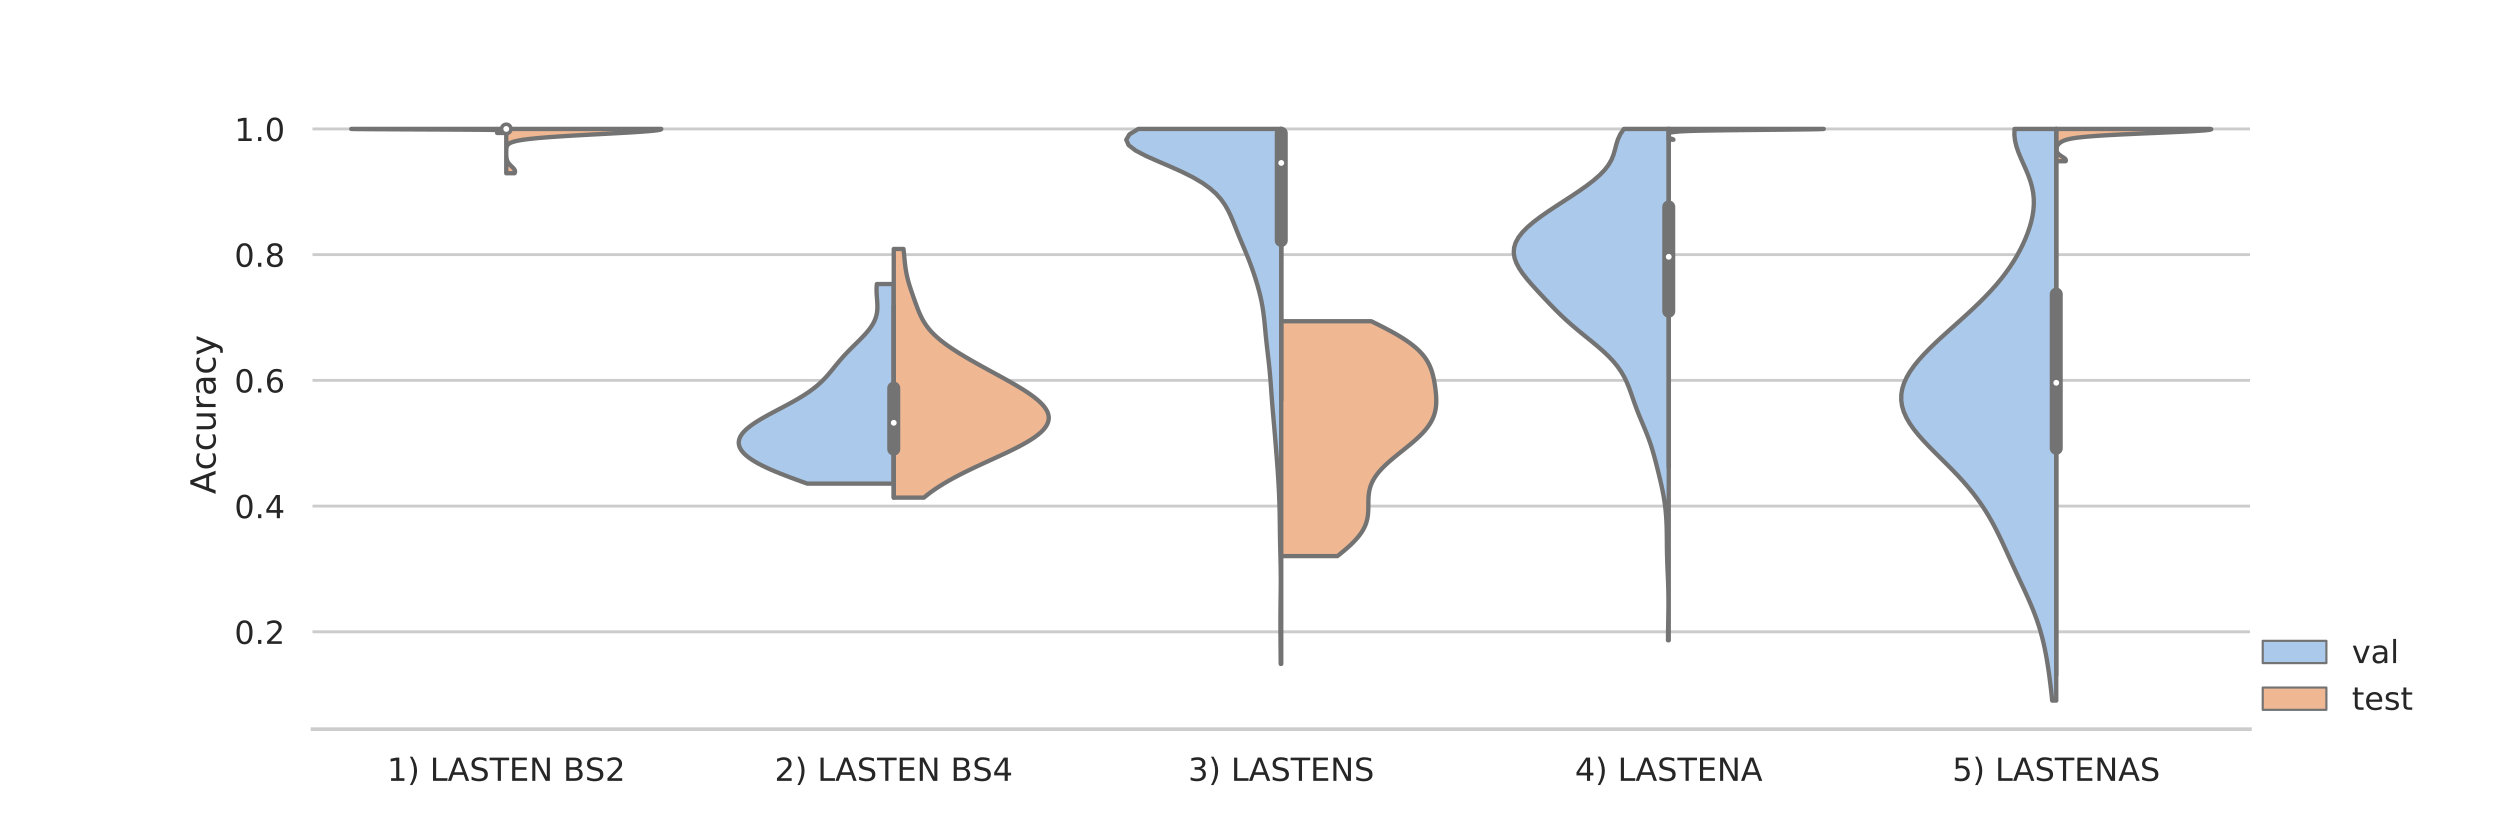 <?xml version="1.0" encoding="utf-8" standalone="no"?>
<!DOCTYPE svg PUBLIC "-//W3C//DTD SVG 1.1//EN"
  "http://www.w3.org/Graphics/SVG/1.1/DTD/svg11.dtd">
<!-- Created with matplotlib (https://matplotlib.org/) -->
<svg height="288pt" version="1.1" viewBox="0 0 864 288" width="864pt" xmlns="http://www.w3.org/2000/svg" xmlns:xlink="http://www.w3.org/1999/xlink">
 <defs>
  <style type="text/css">
*{stroke-linecap:butt;stroke-linejoin:round;}
  </style>
 </defs>
 <g id="figure_1">
  <g id="patch_1">
   <path d="M 0 288 
L 864 288 
L 864 0 
L 0 0 
z
" style="fill:#ffffff;"/>
  </g>
  <g id="axes_1">
   <g id="patch_2">
    <path d="M 108 252 
L 777.6 252 
L 777.6 34.56 
L 108 34.56 
z
" style="fill:#ffffff;"/>
   </g>
   <g id="matplotlib.axis_1">
    <g id="xtick_1">
     <g id="text_1">
      <!-- 1) LASTEN BS2 -->
      <defs>
       <path d="M 12.406 8.297 
L 28.516 8.297 
L 28.516 63.922 
L 10.984 60.406 
L 10.984 69.391 
L 28.422 72.906 
L 38.281 72.906 
L 38.281 8.297 
L 54.391 8.297 
L 54.391 0 
L 12.406 0 
z
" id="DejaVuSans-49"/>
       <path d="M 8.016 75.875 
L 15.828 75.875 
Q 23.141 64.359 26.781 53.312 
Q 30.422 42.281 30.422 31.391 
Q 30.422 20.453 26.781 9.375 
Q 23.141 -1.703 15.828 -13.188 
L 8.016 -13.188 
Q 14.5 -2 17.703 9.062 
Q 20.906 20.125 20.906 31.391 
Q 20.906 42.672 17.703 53.656 
Q 14.5 64.656 8.016 75.875 
z
" id="DejaVuSans-41"/>
       <path id="DejaVuSans-32"/>
       <path d="M 9.812 72.906 
L 19.672 72.906 
L 19.672 8.297 
L 55.172 8.297 
L 55.172 0 
L 9.812 0 
z
" id="DejaVuSans-76"/>
       <path d="M 34.188 63.188 
L 20.797 26.906 
L 47.609 26.906 
z
M 28.609 72.906 
L 39.797 72.906 
L 67.578 0 
L 57.328 0 
L 50.688 18.703 
L 17.828 18.703 
L 11.188 0 
L 0.781 0 
z
" id="DejaVuSans-65"/>
       <path d="M 53.516 70.516 
L 53.516 60.891 
Q 47.906 63.578 42.922 64.891 
Q 37.938 66.219 33.297 66.219 
Q 25.25 66.219 20.875 63.094 
Q 16.5 59.969 16.5 54.203 
Q 16.5 49.359 19.406 46.891 
Q 22.312 44.438 30.422 42.922 
L 36.375 41.703 
Q 47.406 39.594 52.656 34.297 
Q 57.906 29 57.906 20.125 
Q 57.906 9.516 50.797 4.047 
Q 43.703 -1.422 29.984 -1.422 
Q 24.812 -1.422 18.969 -0.25 
Q 13.141 0.922 6.891 3.219 
L 6.891 13.375 
Q 12.891 10.016 18.656 8.297 
Q 24.422 6.594 29.984 6.594 
Q 38.422 6.594 43.016 9.906 
Q 47.609 13.234 47.609 19.391 
Q 47.609 24.75 44.312 27.781 
Q 41.016 30.812 33.5 32.328 
L 27.484 33.5 
Q 16.453 35.688 11.516 40.375 
Q 6.594 45.062 6.594 53.422 
Q 6.594 63.094 13.406 68.656 
Q 20.219 74.219 32.172 74.219 
Q 37.312 74.219 42.625 73.281 
Q 47.953 72.359 53.516 70.516 
z
" id="DejaVuSans-83"/>
       <path d="M -0.297 72.906 
L 61.375 72.906 
L 61.375 64.594 
L 35.5 64.594 
L 35.5 0 
L 25.594 0 
L 25.594 64.594 
L -0.297 64.594 
z
" id="DejaVuSans-84"/>
       <path d="M 9.812 72.906 
L 55.906 72.906 
L 55.906 64.594 
L 19.672 64.594 
L 19.672 43.016 
L 54.391 43.016 
L 54.391 34.719 
L 19.672 34.719 
L 19.672 8.297 
L 56.781 8.297 
L 56.781 0 
L 9.812 0 
z
" id="DejaVuSans-69"/>
       <path d="M 9.812 72.906 
L 23.094 72.906 
L 55.422 11.922 
L 55.422 72.906 
L 64.984 72.906 
L 64.984 0 
L 51.703 0 
L 19.391 60.984 
L 19.391 0 
L 9.812 0 
z
" id="DejaVuSans-78"/>
       <path d="M 19.672 34.812 
L 19.672 8.109 
L 35.5 8.109 
Q 43.453 8.109 47.281 11.406 
Q 51.125 14.703 51.125 21.484 
Q 51.125 28.328 47.281 31.562 
Q 43.453 34.812 35.5 34.812 
z
M 19.672 64.797 
L 19.672 42.828 
L 34.281 42.828 
Q 41.5 42.828 45.031 45.531 
Q 48.578 48.25 48.578 53.812 
Q 48.578 59.328 45.031 62.062 
Q 41.5 64.797 34.281 64.797 
z
M 9.812 72.906 
L 35.016 72.906 
Q 46.297 72.906 52.391 68.219 
Q 58.5 63.531 58.5 54.891 
Q 58.5 48.188 55.375 44.234 
Q 52.25 40.281 46.188 39.312 
Q 53.469 37.75 57.5 32.781 
Q 61.531 27.828 61.531 20.406 
Q 61.531 10.641 54.891 5.312 
Q 48.25 0 35.984 0 
L 9.812 0 
z
" id="DejaVuSans-66"/>
       <path d="M 19.188 8.297 
L 53.609 8.297 
L 53.609 0 
L 7.328 0 
L 7.328 8.297 
Q 12.938 14.109 22.625 23.891 
Q 32.328 33.688 34.812 36.531 
Q 39.547 41.844 41.422 45.531 
Q 43.312 49.219 43.312 52.781 
Q 43.312 58.594 39.234 62.25 
Q 35.156 65.922 28.609 65.922 
Q 23.969 65.922 18.812 64.312 
Q 13.672 62.703 7.812 59.422 
L 7.812 69.391 
Q 13.766 71.781 18.938 73 
Q 24.125 74.219 28.422 74.219 
Q 39.75 74.219 46.484 68.547 
Q 53.219 62.891 53.219 53.422 
Q 53.219 48.922 51.531 44.891 
Q 49.859 40.875 45.406 35.406 
Q 44.188 33.984 37.641 27.219 
Q 31.109 20.453 19.188 8.297 
z
" id="DejaVuSans-50"/>
      </defs>
      <g style="fill:#262626;" transform="translate(133.786 269.858)scale(0.11 -0.11)">
       <use xlink:href="#DejaVuSans-49"/>
       <use x="63.623" xlink:href="#DejaVuSans-41"/>
       <use x="102.637" xlink:href="#DejaVuSans-32"/>
       <use x="134.424" xlink:href="#DejaVuSans-76"/>
       <use x="190.168" xlink:href="#DejaVuSans-65"/>
       <use x="258.576" xlink:href="#DejaVuSans-83"/>
       <use x="322.053" xlink:href="#DejaVuSans-84"/>
       <use x="383.137" xlink:href="#DejaVuSans-69"/>
       <use x="446.32" xlink:href="#DejaVuSans-78"/>
       <use x="521.125" xlink:href="#DejaVuSans-32"/>
       <use x="552.912" xlink:href="#DejaVuSans-66"/>
       <use x="621.5" xlink:href="#DejaVuSans-83"/>
       <use x="684.977" xlink:href="#DejaVuSans-50"/>
      </g>
     </g>
    </g>
    <g id="xtick_2">
     <g id="text_2">
      <!-- 2) LASTEN BS4 -->
      <defs>
       <path d="M 37.797 64.312 
L 12.891 25.391 
L 37.797 25.391 
z
M 35.203 72.906 
L 47.609 72.906 
L 47.609 25.391 
L 58.016 25.391 
L 58.016 17.188 
L 47.609 17.188 
L 47.609 0 
L 37.797 0 
L 37.797 17.188 
L 4.891 17.188 
L 4.891 26.703 
z
" id="DejaVuSans-52"/>
      </defs>
      <g style="fill:#262626;" transform="translate(267.706 269.858)scale(0.11 -0.11)">
       <use xlink:href="#DejaVuSans-50"/>
       <use x="63.623" xlink:href="#DejaVuSans-41"/>
       <use x="102.637" xlink:href="#DejaVuSans-32"/>
       <use x="134.424" xlink:href="#DejaVuSans-76"/>
       <use x="190.168" xlink:href="#DejaVuSans-65"/>
       <use x="258.576" xlink:href="#DejaVuSans-83"/>
       <use x="322.053" xlink:href="#DejaVuSans-84"/>
       <use x="383.137" xlink:href="#DejaVuSans-69"/>
       <use x="446.32" xlink:href="#DejaVuSans-78"/>
       <use x="521.125" xlink:href="#DejaVuSans-32"/>
       <use x="552.912" xlink:href="#DejaVuSans-66"/>
       <use x="621.5" xlink:href="#DejaVuSans-83"/>
       <use x="684.977" xlink:href="#DejaVuSans-52"/>
      </g>
     </g>
    </g>
    <g id="xtick_3">
     <g id="text_3">
      <!-- 3) LASTENS -->
      <defs>
       <path d="M 40.578 39.312 
Q 47.656 37.797 51.625 33 
Q 55.609 28.219 55.609 21.188 
Q 55.609 10.406 48.188 4.484 
Q 40.766 -1.422 27.094 -1.422 
Q 22.516 -1.422 17.656 -0.516 
Q 12.797 0.391 7.625 2.203 
L 7.625 11.719 
Q 11.719 9.328 16.594 8.109 
Q 21.484 6.891 26.812 6.891 
Q 36.078 6.891 40.938 10.547 
Q 45.797 14.203 45.797 21.188 
Q 45.797 27.641 41.281 31.266 
Q 36.766 34.906 28.719 34.906 
L 20.219 34.906 
L 20.219 43.016 
L 29.109 43.016 
Q 36.375 43.016 40.234 45.922 
Q 44.094 48.828 44.094 54.297 
Q 44.094 59.906 40.109 62.906 
Q 36.141 65.922 28.719 65.922 
Q 24.656 65.922 20.016 65.031 
Q 15.375 64.156 9.812 62.312 
L 9.812 71.094 
Q 15.438 72.656 20.344 73.438 
Q 25.25 74.219 29.594 74.219 
Q 40.828 74.219 47.359 69.109 
Q 53.906 64.016 53.906 55.328 
Q 53.906 49.266 50.438 45.094 
Q 46.969 40.922 40.578 39.312 
z
" id="DejaVuSans-51"/>
      </defs>
      <g style="fill:#262626;" transform="translate(410.646 269.858)scale(0.11 -0.11)">
       <use xlink:href="#DejaVuSans-51"/>
       <use x="63.623" xlink:href="#DejaVuSans-41"/>
       <use x="102.637" xlink:href="#DejaVuSans-32"/>
       <use x="134.424" xlink:href="#DejaVuSans-76"/>
       <use x="190.168" xlink:href="#DejaVuSans-65"/>
       <use x="258.576" xlink:href="#DejaVuSans-83"/>
       <use x="322.053" xlink:href="#DejaVuSans-84"/>
       <use x="383.137" xlink:href="#DejaVuSans-69"/>
       <use x="446.32" xlink:href="#DejaVuSans-78"/>
       <use x="521.125" xlink:href="#DejaVuSans-83"/>
      </g>
     </g>
    </g>
    <g id="xtick_4">
     <g id="text_4">
      <!-- 4) LASTENA -->
      <g style="fill:#262626;" transform="translate(544.295 269.858)scale(0.11 -0.11)">
       <use xlink:href="#DejaVuSans-52"/>
       <use x="63.623" xlink:href="#DejaVuSans-41"/>
       <use x="102.637" xlink:href="#DejaVuSans-32"/>
       <use x="134.424" xlink:href="#DejaVuSans-76"/>
       <use x="190.168" xlink:href="#DejaVuSans-65"/>
       <use x="258.576" xlink:href="#DejaVuSans-83"/>
       <use x="322.053" xlink:href="#DejaVuSans-84"/>
       <use x="383.137" xlink:href="#DejaVuSans-69"/>
       <use x="446.32" xlink:href="#DejaVuSans-78"/>
       <use x="521.125" xlink:href="#DejaVuSans-65"/>
      </g>
     </g>
    </g>
    <g id="xtick_5">
     <g id="text_5">
      <!-- 5) LASTENAS -->
      <defs>
       <path d="M 10.797 72.906 
L 49.516 72.906 
L 49.516 64.594 
L 19.828 64.594 
L 19.828 46.734 
Q 21.969 47.469 24.109 47.828 
Q 26.266 48.188 28.422 48.188 
Q 40.625 48.188 47.75 41.5 
Q 54.891 34.812 54.891 23.391 
Q 54.891 11.625 47.562 5.094 
Q 40.234 -1.422 26.906 -1.422 
Q 22.312 -1.422 17.547 -0.641 
Q 12.797 0.141 7.719 1.703 
L 7.719 11.625 
Q 12.109 9.234 16.797 8.062 
Q 21.484 6.891 26.703 6.891 
Q 35.156 6.891 40.078 11.328 
Q 45.016 15.766 45.016 23.391 
Q 45.016 31 40.078 35.438 
Q 35.156 39.891 26.703 39.891 
Q 22.75 39.891 18.812 39.016 
Q 14.891 38.141 10.797 36.281 
z
" id="DejaVuSans-53"/>
      </defs>
      <g style="fill:#262626;" transform="translate(674.723 269.858)scale(0.11 -0.11)">
       <use xlink:href="#DejaVuSans-53"/>
       <use x="63.623" xlink:href="#DejaVuSans-41"/>
       <use x="102.637" xlink:href="#DejaVuSans-32"/>
       <use x="134.424" xlink:href="#DejaVuSans-76"/>
       <use x="190.168" xlink:href="#DejaVuSans-65"/>
       <use x="258.576" xlink:href="#DejaVuSans-83"/>
       <use x="322.053" xlink:href="#DejaVuSans-84"/>
       <use x="383.137" xlink:href="#DejaVuSans-69"/>
       <use x="446.32" xlink:href="#DejaVuSans-78"/>
       <use x="521.125" xlink:href="#DejaVuSans-65"/>
       <use x="589.533" xlink:href="#DejaVuSans-83"/>
      </g>
     </g>
    </g>
   </g>
   <g id="matplotlib.axis_2">
    <g id="ytick_1">
     <g id="line2d_1">
      <path clip-path="url(#p78f9afe63b)" d="M 108 218.349 
L 777.6 218.349 
" style="fill:none;stroke:#cccccc;stroke-linecap:round;"/>
     </g>
     <g id="text_6">
      <!-- 0.2 -->
      <defs>
       <path d="M 31.781 66.406 
Q 24.172 66.406 20.328 58.906 
Q 16.5 51.422 16.5 36.375 
Q 16.5 21.391 20.328 13.891 
Q 24.172 6.391 31.781 6.391 
Q 39.453 6.391 43.281 13.891 
Q 47.125 21.391 47.125 36.375 
Q 47.125 51.422 43.281 58.906 
Q 39.453 66.406 31.781 66.406 
z
M 31.781 74.219 
Q 44.047 74.219 50.516 64.516 
Q 56.984 54.828 56.984 36.375 
Q 56.984 17.969 50.516 8.266 
Q 44.047 -1.422 31.781 -1.422 
Q 19.531 -1.422 13.062 8.266 
Q 6.594 17.969 6.594 36.375 
Q 6.594 54.828 13.062 64.516 
Q 19.531 74.219 31.781 74.219 
z
" id="DejaVuSans-48"/>
       <path d="M 10.688 12.406 
L 21 12.406 
L 21 0 
L 10.688 0 
z
" id="DejaVuSans-46"/>
      </defs>
      <g style="fill:#262626;" transform="translate(81.007 222.528)scale(0.11 -0.11)">
       <use xlink:href="#DejaVuSans-48"/>
       <use x="63.623" xlink:href="#DejaVuSans-46"/>
       <use x="95.41" xlink:href="#DejaVuSans-50"/>
      </g>
     </g>
    </g>
    <g id="ytick_2">
     <g id="line2d_2">
      <path clip-path="url(#p78f9afe63b)" d="M 108 174.902 
L 777.6 174.902 
" style="fill:none;stroke:#cccccc;stroke-linecap:round;"/>
     </g>
     <g id="text_7">
      <!-- 0.4 -->
      <g style="fill:#262626;" transform="translate(81.007 179.081)scale(0.11 -0.11)">
       <use xlink:href="#DejaVuSans-48"/>
       <use x="63.623" xlink:href="#DejaVuSans-46"/>
       <use x="95.41" xlink:href="#DejaVuSans-52"/>
      </g>
     </g>
    </g>
    <g id="ytick_3">
     <g id="line2d_3">
      <path clip-path="url(#p78f9afe63b)" d="M 108 131.454 
L 777.6 131.454 
" style="fill:none;stroke:#cccccc;stroke-linecap:round;"/>
     </g>
     <g id="text_8">
      <!-- 0.6 -->
      <defs>
       <path d="M 33.016 40.375 
Q 26.375 40.375 22.484 35.828 
Q 18.609 31.297 18.609 23.391 
Q 18.609 15.531 22.484 10.953 
Q 26.375 6.391 33.016 6.391 
Q 39.656 6.391 43.531 10.953 
Q 47.406 15.531 47.406 23.391 
Q 47.406 31.297 43.531 35.828 
Q 39.656 40.375 33.016 40.375 
z
M 52.594 71.297 
L 52.594 62.312 
Q 48.875 64.062 45.094 64.984 
Q 41.312 65.922 37.594 65.922 
Q 27.828 65.922 22.672 59.328 
Q 17.531 52.734 16.797 39.406 
Q 19.672 43.656 24.016 45.922 
Q 28.375 48.188 33.594 48.188 
Q 44.578 48.188 50.953 41.516 
Q 57.328 34.859 57.328 23.391 
Q 57.328 12.156 50.688 5.359 
Q 44.047 -1.422 33.016 -1.422 
Q 20.359 -1.422 13.672 8.266 
Q 6.984 17.969 6.984 36.375 
Q 6.984 53.656 15.188 63.938 
Q 23.391 74.219 37.203 74.219 
Q 40.922 74.219 44.703 73.484 
Q 48.484 72.75 52.594 71.297 
z
" id="DejaVuSans-54"/>
      </defs>
      <g style="fill:#262626;" transform="translate(81.007 135.634)scale(0.11 -0.11)">
       <use xlink:href="#DejaVuSans-48"/>
       <use x="63.623" xlink:href="#DejaVuSans-46"/>
       <use x="95.41" xlink:href="#DejaVuSans-54"/>
      </g>
     </g>
    </g>
    <g id="ytick_4">
     <g id="line2d_4">
      <path clip-path="url(#p78f9afe63b)" d="M 108 88.007 
L 777.6 88.007 
" style="fill:none;stroke:#cccccc;stroke-linecap:round;"/>
     </g>
     <g id="text_9">
      <!-- 0.8 -->
      <defs>
       <path d="M 31.781 34.625 
Q 24.75 34.625 20.719 30.859 
Q 16.703 27.094 16.703 20.516 
Q 16.703 13.922 20.719 10.156 
Q 24.75 6.391 31.781 6.391 
Q 38.812 6.391 42.859 10.172 
Q 46.922 13.969 46.922 20.516 
Q 46.922 27.094 42.891 30.859 
Q 38.875 34.625 31.781 34.625 
z
M 21.922 38.812 
Q 15.578 40.375 12.031 44.719 
Q 8.5 49.078 8.5 55.328 
Q 8.5 64.062 14.719 69.141 
Q 20.953 74.219 31.781 74.219 
Q 42.672 74.219 48.875 69.141 
Q 55.078 64.062 55.078 55.328 
Q 55.078 49.078 51.531 44.719 
Q 48 40.375 41.703 38.812 
Q 48.828 37.156 52.797 32.312 
Q 56.781 27.484 56.781 20.516 
Q 56.781 9.906 50.312 4.234 
Q 43.844 -1.422 31.781 -1.422 
Q 19.734 -1.422 13.25 4.234 
Q 6.781 9.906 6.781 20.516 
Q 6.781 27.484 10.781 32.312 
Q 14.797 37.156 21.922 38.812 
z
M 18.312 54.391 
Q 18.312 48.734 21.844 45.562 
Q 25.391 42.391 31.781 42.391 
Q 38.141 42.391 41.719 45.562 
Q 45.312 48.734 45.312 54.391 
Q 45.312 60.062 41.719 63.234 
Q 38.141 66.406 31.781 66.406 
Q 25.391 66.406 21.844 63.234 
Q 18.312 60.062 18.312 54.391 
z
" id="DejaVuSans-56"/>
      </defs>
      <g style="fill:#262626;" transform="translate(81.007 92.186)scale(0.11 -0.11)">
       <use xlink:href="#DejaVuSans-48"/>
       <use x="63.623" xlink:href="#DejaVuSans-46"/>
       <use x="95.41" xlink:href="#DejaVuSans-56"/>
      </g>
     </g>
    </g>
    <g id="ytick_5">
     <g id="line2d_5">
      <path clip-path="url(#p78f9afe63b)" d="M 108 44.56 
L 777.6 44.56 
" style="fill:none;stroke:#cccccc;stroke-linecap:round;"/>
     </g>
     <g id="text_10">
      <!-- 1.0 -->
      <g style="fill:#262626;" transform="translate(81.007 48.739)scale(0.11 -0.11)">
       <use xlink:href="#DejaVuSans-49"/>
       <use x="63.623" xlink:href="#DejaVuSans-46"/>
       <use x="95.41" xlink:href="#DejaVuSans-48"/>
      </g>
     </g>
    </g>
    <g id="text_11">
     <!-- Accuracy -->
     <defs>
      <path d="M 48.781 52.594 
L 48.781 44.188 
Q 44.969 46.297 41.141 47.344 
Q 37.312 48.391 33.406 48.391 
Q 24.656 48.391 19.812 42.844 
Q 14.984 37.312 14.984 27.297 
Q 14.984 17.281 19.812 11.734 
Q 24.656 6.203 33.406 6.203 
Q 37.312 6.203 41.141 7.25 
Q 44.969 8.297 48.781 10.406 
L 48.781 2.094 
Q 45.016 0.344 40.984 -0.531 
Q 36.969 -1.422 32.422 -1.422 
Q 20.062 -1.422 12.781 6.344 
Q 5.516 14.109 5.516 27.297 
Q 5.516 40.672 12.859 48.328 
Q 20.219 56 33.016 56 
Q 37.156 56 41.109 55.141 
Q 45.062 54.297 48.781 52.594 
z
" id="DejaVuSans-99"/>
      <path d="M 8.5 21.578 
L 8.5 54.688 
L 17.484 54.688 
L 17.484 21.922 
Q 17.484 14.156 20.5 10.266 
Q 23.531 6.391 29.594 6.391 
Q 36.859 6.391 41.078 11.031 
Q 45.312 15.672 45.312 23.688 
L 45.312 54.688 
L 54.297 54.688 
L 54.297 0 
L 45.312 0 
L 45.312 8.406 
Q 42.047 3.422 37.719 1 
Q 33.406 -1.422 27.688 -1.422 
Q 18.266 -1.422 13.375 4.438 
Q 8.5 10.297 8.5 21.578 
z
M 31.109 56 
z
" id="DejaVuSans-117"/>
      <path d="M 41.109 46.297 
Q 39.594 47.172 37.812 47.578 
Q 36.031 48 33.891 48 
Q 26.266 48 22.188 43.047 
Q 18.109 38.094 18.109 28.812 
L 18.109 0 
L 9.078 0 
L 9.078 54.688 
L 18.109 54.688 
L 18.109 46.188 
Q 20.953 51.172 25.484 53.578 
Q 30.031 56 36.531 56 
Q 37.453 56 38.578 55.875 
Q 39.703 55.766 41.062 55.516 
z
" id="DejaVuSans-114"/>
      <path d="M 34.281 27.484 
Q 23.391 27.484 19.188 25 
Q 14.984 22.516 14.984 16.5 
Q 14.984 11.719 18.141 8.906 
Q 21.297 6.109 26.703 6.109 
Q 34.188 6.109 38.703 11.406 
Q 43.219 16.703 43.219 25.484 
L 43.219 27.484 
z
M 52.203 31.203 
L 52.203 0 
L 43.219 0 
L 43.219 8.297 
Q 40.141 3.328 35.547 0.953 
Q 30.953 -1.422 24.312 -1.422 
Q 15.922 -1.422 10.953 3.297 
Q 6 8.016 6 15.922 
Q 6 25.141 12.172 29.828 
Q 18.359 34.516 30.609 34.516 
L 43.219 34.516 
L 43.219 35.406 
Q 43.219 41.609 39.141 45 
Q 35.062 48.391 27.688 48.391 
Q 23 48.391 18.547 47.266 
Q 14.109 46.141 10.016 43.891 
L 10.016 52.203 
Q 14.938 54.109 19.578 55.047 
Q 24.219 56 28.609 56 
Q 40.484 56 46.344 49.844 
Q 52.203 43.703 52.203 31.203 
z
" id="DejaVuSans-97"/>
      <path d="M 32.172 -5.078 
Q 28.375 -14.844 24.75 -17.812 
Q 21.141 -20.797 15.094 -20.797 
L 7.906 -20.797 
L 7.906 -13.281 
L 13.188 -13.281 
Q 16.891 -13.281 18.938 -11.516 
Q 21 -9.766 23.484 -3.219 
L 25.094 0.875 
L 2.984 54.688 
L 12.5 54.688 
L 29.594 11.922 
L 46.688 54.688 
L 56.203 54.688 
z
" id="DejaVuSans-121"/>
     </defs>
     <g style="fill:#262626;" transform="translate(74.511 170.778)rotate(-90)scale(0.12 -0.12)">
      <use xlink:href="#DejaVuSans-65"/>
      <use x="68.393" xlink:href="#DejaVuSans-99"/>
      <use x="123.373" xlink:href="#DejaVuSans-99"/>
      <use x="178.354" xlink:href="#DejaVuSans-117"/>
      <use x="241.732" xlink:href="#DejaVuSans-114"/>
      <use x="282.846" xlink:href="#DejaVuSans-97"/>
      <use x="344.125" xlink:href="#DejaVuSans-99"/>
      <use x="399.105" xlink:href="#DejaVuSans-121"/>
     </g>
    </g>
   </g>
   <g id="PolyCollection_1">
    <defs>
     <path d="M 174.96 -242.048 
L 171.811 -242.048 
L 171.816 -242.062 
L 171.846 -242.076 
L 171.899 -242.09 
L 171.976 -242.104 
L 172.074 -242.118 
L 172.191 -242.132 
L 172.324 -242.146 
L 172.471 -242.16 
L 172.628 -242.174 
L 172.793 -242.188 
L 172.962 -242.202 
L 173.132 -242.216 
L 173.301 -242.23 
L 173.467 -242.245 
L 173.626 -242.259 
L 173.778 -242.273 
L 173.921 -242.287 
L 174.054 -242.301 
L 174.177 -242.315 
L 174.288 -242.329 
L 174.388 -242.343 
L 174.477 -242.357 
L 174.555 -242.371 
L 174.623 -242.385 
L 174.682 -242.399 
L 174.733 -242.413 
L 174.776 -242.427 
L 174.812 -242.441 
L 174.841 -242.456 
L 174.866 -242.47 
L 174.886 -242.484 
L 174.902 -242.498 
L 174.915 -242.512 
L 174.926 -242.526 
L 174.934 -242.54 
L 174.94 -242.554 
L 174.945 -242.568 
L 174.949 -242.582 
L 174.952 -242.596 
L 174.954 -242.61 
L 174.956 -242.624 
L 174.957 -242.638 
L 174.958 -242.652 
L 174.958 -242.666 
L 174.958 -242.681 
L 174.959 -242.695 
L 174.958 -242.709 
L 174.958 -242.723 
L 174.957 -242.737 
L 174.956 -242.751 
L 174.954 -242.765 
L 174.952 -242.779 
L 174.948 -242.793 
L 174.943 -242.807 
L 174.936 -242.821 
L 174.926 -242.835 
L 174.913 -242.849 
L 174.894 -242.863 
L 174.869 -242.877 
L 174.836 -242.892 
L 174.791 -242.906 
L 174.732 -242.92 
L 174.655 -242.934 
L 174.556 -242.948 
L 174.427 -242.962 
L 174.264 -242.976 
L 174.058 -242.99 
L 173.801 -243.004 
L 173.482 -243.018 
L 173.089 -243.032 
L 172.612 -243.046 
L 172.036 -243.06 
L 171.347 -243.074 
L 170.532 -243.088 
L 169.576 -243.103 
L 168.466 -243.117 
L 167.189 -243.131 
L 165.735 -243.145 
L 164.096 -243.159 
L 162.268 -243.173 
L 160.249 -243.187 
L 158.045 -243.201 
L 155.666 -243.215 
L 153.126 -243.229 
L 150.449 -243.243 
L 147.661 -243.257 
L 144.799 -243.271 
L 141.901 -243.285 
L 139.012 -243.299 
L 136.182 -243.314 
L 133.461 -243.328 
L 130.902 -243.342 
L 128.558 -243.356 
L 126.476 -243.37 
L 124.704 -243.384 
L 123.281 -243.398 
L 122.24 -243.412 
L 121.605 -243.426 
L 121.392 -243.44 
L 174.96 -243.44 
L 174.96 -243.44 
L 174.96 -243.426 
L 174.96 -243.412 
L 174.96 -243.398 
L 174.96 -243.384 
L 174.96 -243.37 
L 174.96 -243.356 
L 174.96 -243.342 
L 174.96 -243.328 
L 174.96 -243.314 
L 174.96 -243.299 
L 174.96 -243.285 
L 174.96 -243.271 
L 174.96 -243.257 
L 174.96 -243.243 
L 174.96 -243.229 
L 174.96 -243.215 
L 174.96 -243.201 
L 174.96 -243.187 
L 174.96 -243.173 
L 174.96 -243.159 
L 174.96 -243.145 
L 174.96 -243.131 
L 174.96 -243.117 
L 174.96 -243.103 
L 174.96 -243.088 
L 174.96 -243.074 
L 174.96 -243.06 
L 174.96 -243.046 
L 174.96 -243.032 
L 174.96 -243.018 
L 174.96 -243.004 
L 174.96 -242.99 
L 174.96 -242.976 
L 174.96 -242.962 
L 174.96 -242.948 
L 174.96 -242.934 
L 174.96 -242.92 
L 174.96 -242.906 
L 174.96 -242.892 
L 174.96 -242.877 
L 174.96 -242.863 
L 174.96 -242.849 
L 174.96 -242.835 
L 174.96 -242.821 
L 174.96 -242.807 
L 174.96 -242.793 
L 174.96 -242.779 
L 174.96 -242.765 
L 174.96 -242.751 
L 174.96 -242.737 
L 174.96 -242.723 
L 174.96 -242.709 
L 174.96 -242.695 
L 174.96 -242.681 
L 174.96 -242.666 
L 174.96 -242.652 
L 174.96 -242.638 
L 174.96 -242.624 
L 174.96 -242.61 
L 174.96 -242.596 
L 174.96 -242.582 
L 174.96 -242.568 
L 174.96 -242.554 
L 174.96 -242.54 
L 174.96 -242.526 
L 174.96 -242.512 
L 174.96 -242.498 
L 174.96 -242.484 
L 174.96 -242.47 
L 174.96 -242.456 
L 174.96 -242.441 
L 174.96 -242.427 
L 174.96 -242.413 
L 174.96 -242.399 
L 174.96 -242.385 
L 174.96 -242.371 
L 174.96 -242.357 
L 174.96 -242.343 
L 174.96 -242.329 
L 174.96 -242.315 
L 174.96 -242.301 
L 174.96 -242.287 
L 174.96 -242.273 
L 174.96 -242.259 
L 174.96 -242.245 
L 174.96 -242.23 
L 174.96 -242.216 
L 174.96 -242.202 
L 174.96 -242.188 
L 174.96 -242.174 
L 174.96 -242.16 
L 174.96 -242.146 
L 174.96 -242.132 
L 174.96 -242.118 
L 174.96 -242.104 
L 174.96 -242.09 
L 174.96 -242.076 
L 174.96 -242.062 
L 174.96 -242.048 
z
" id="m75fb2ce2f5" style="stroke:#737373;stroke-width:1.5;"/>
    </defs>
    <g clip-path="url(#p78f9afe63b)">
     <use style="fill:#abc9ea;stroke:#737373;stroke-width:1.5;" x="0" xlink:href="#m75fb2ce2f5" y="288"/>
    </g>
   </g>
   <g id="PolyCollection_2">
    <defs>
     <path d="M 177.836 -228.122 
L 174.96 -228.122 
L 174.96 -228.277 
L 174.96 -228.432 
L 174.96 -228.586 
L 174.96 -228.741 
L 174.96 -228.896 
L 174.96 -229.051 
L 174.96 -229.205 
L 174.96 -229.36 
L 174.96 -229.515 
L 174.96 -229.669 
L 174.96 -229.824 
L 174.96 -229.979 
L 174.96 -230.134 
L 174.96 -230.288 
L 174.96 -230.443 
L 174.96 -230.598 
L 174.96 -230.753 
L 174.96 -230.907 
L 174.96 -231.062 
L 174.96 -231.217 
L 174.96 -231.371 
L 174.96 -231.526 
L 174.96 -231.681 
L 174.96 -231.836 
L 174.96 -231.99 
L 174.96 -232.145 
L 174.96 -232.3 
L 174.96 -232.455 
L 174.96 -232.609 
L 174.96 -232.764 
L 174.96 -232.919 
L 174.96 -233.073 
L 174.96 -233.228 
L 174.96 -233.383 
L 174.96 -233.538 
L 174.96 -233.692 
L 174.96 -233.847 
L 174.96 -234.002 
L 174.96 -234.157 
L 174.96 -234.311 
L 174.96 -234.466 
L 174.96 -234.621 
L 174.96 -234.775 
L 174.96 -234.93 
L 174.96 -235.085 
L 174.96 -235.24 
L 174.96 -235.394 
L 174.96 -235.549 
L 174.96 -235.704 
L 174.96 -235.859 
L 174.96 -236.013 
L 174.96 -236.168 
L 174.96 -236.323 
L 174.96 -236.477 
L 174.96 -236.632 
L 174.96 -236.787 
L 174.96 -236.942 
L 174.96 -237.096 
L 174.96 -237.251 
L 174.96 -237.406 
L 174.96 -237.561 
L 174.96 -237.715 
L 174.96 -237.87 
L 174.96 -238.025 
L 174.96 -238.179 
L 174.96 -238.334 
L 174.96 -238.489 
L 174.96 -238.644 
L 174.96 -238.798 
L 174.96 -238.953 
L 174.96 -239.108 
L 174.96 -239.263 
L 174.96 -239.417 
L 174.96 -239.572 
L 174.96 -239.727 
L 174.96 -239.881 
L 174.96 -240.036 
L 174.96 -240.191 
L 174.96 -240.346 
L 174.96 -240.5 
L 174.96 -240.655 
L 174.96 -240.81 
L 174.96 -240.964 
L 174.96 -241.119 
L 174.96 -241.274 
L 174.96 -241.429 
L 174.96 -241.583 
L 174.96 -241.738 
L 174.96 -241.893 
L 174.96 -242.048 
L 174.96 -242.202 
L 174.96 -242.357 
L 174.96 -242.512 
L 174.96 -242.666 
L 174.96 -242.821 
L 174.96 -242.976 
L 174.96 -243.131 
L 174.96 -243.285 
L 174.96 -243.44 
L 228.528 -243.44 
L 228.528 -243.44 
L 228.484 -243.285 
L 228.003 -243.131 
L 227.098 -242.976 
L 225.793 -242.821 
L 224.121 -242.666 
L 222.122 -242.512 
L 219.844 -242.357 
L 217.337 -242.202 
L 214.655 -242.048 
L 211.852 -241.893 
L 208.982 -241.738 
L 206.093 -241.583 
L 203.234 -241.429 
L 200.443 -241.274 
L 197.757 -241.119 
L 195.204 -240.964 
L 192.806 -240.81 
L 190.58 -240.655 
L 188.534 -240.5 
L 186.674 -240.346 
L 185 -240.191 
L 183.506 -240.036 
L 182.187 -239.881 
L 181.031 -239.727 
L 180.027 -239.572 
L 179.163 -239.417 
L 178.424 -239.263 
L 177.797 -239.108 
L 177.27 -238.953 
L 176.829 -238.798 
L 176.464 -238.644 
L 176.163 -238.489 
L 175.916 -238.334 
L 175.716 -238.179 
L 175.554 -238.025 
L 175.424 -237.87 
L 175.321 -237.715 
L 175.238 -237.561 
L 175.174 -237.406 
L 175.123 -237.251 
L 175.084 -237.096 
L 175.053 -236.942 
L 175.03 -236.787 
L 175.012 -236.632 
L 174.999 -236.477 
L 174.989 -236.323 
L 174.981 -236.168 
L 174.976 -236.013 
L 174.972 -235.859 
L 174.969 -235.704 
L 174.967 -235.549 
L 174.966 -235.394 
L 174.966 -235.24 
L 174.966 -235.085 
L 174.967 -234.93 
L 174.969 -234.775 
L 174.972 -234.621 
L 174.975 -234.466 
L 174.98 -234.311 
L 174.987 -234.157 
L 174.995 -234.002 
L 175.005 -233.847 
L 175.018 -233.692 
L 175.034 -233.538 
L 175.054 -233.383 
L 175.079 -233.228 
L 175.108 -233.073 
L 175.143 -232.919 
L 175.185 -232.764 
L 175.234 -232.609 
L 175.291 -232.455 
L 175.357 -232.3 
L 175.432 -232.145 
L 175.517 -231.99 
L 175.612 -231.836 
L 175.718 -231.681 
L 175.833 -231.526 
L 175.959 -231.371 
L 176.093 -231.217 
L 176.236 -231.062 
L 176.386 -230.907 
L 176.541 -230.753 
L 176.7 -230.598 
L 176.86 -230.443 
L 177.019 -230.288 
L 177.175 -230.134 
L 177.324 -229.979 
L 177.464 -229.824 
L 177.593 -229.669 
L 177.707 -229.515 
L 177.805 -229.36 
L 177.885 -229.205 
L 177.944 -229.051 
L 177.982 -228.896 
L 177.997 -228.741 
L 177.99 -228.586 
L 177.96 -228.432 
L 177.908 -228.277 
L 177.836 -228.122 
z
" id="m04b583cf20" style="stroke:#737373;stroke-width:1.5;"/>
    </defs>
    <g clip-path="url(#p78f9afe63b)">
     <use style="fill:#efb792;stroke:#737373;stroke-width:1.5;" x="0" xlink:href="#m04b583cf20" y="288"/>
    </g>
   </g>
   <g id="PolyCollection_3">
    <defs>
     <path d="M 308.88 -120.862 
L 278.98 -120.862 
L 277.042 -121.558 
L 275.125 -122.255 
L 273.242 -122.952 
L 271.405 -123.648 
L 269.628 -124.345 
L 267.922 -125.042 
L 266.297 -125.739 
L 264.763 -126.435 
L 263.328 -127.132 
L 261.999 -127.829 
L 260.781 -128.525 
L 259.678 -129.222 
L 258.696 -129.919 
L 257.835 -130.616 
L 257.099 -131.312 
L 256.489 -132.009 
L 256.005 -132.706 
L 255.647 -133.402 
L 255.417 -134.099 
L 255.312 -134.796 
L 255.333 -135.493 
L 255.478 -136.189 
L 255.744 -136.886 
L 256.131 -137.583 
L 256.634 -138.279 
L 257.249 -138.976 
L 257.972 -139.673 
L 258.796 -140.37 
L 259.715 -141.066 
L 260.72 -141.763 
L 261.802 -142.46 
L 262.952 -143.156 
L 264.159 -143.853 
L 265.412 -144.55 
L 266.699 -145.247 
L 268.008 -145.943 
L 269.327 -146.64 
L 270.646 -147.337 
L 271.953 -148.033 
L 273.237 -148.73 
L 274.49 -149.427 
L 275.704 -150.124 
L 276.872 -150.82 
L 277.988 -151.517 
L 279.049 -152.214 
L 280.052 -152.91 
L 280.996 -153.607 
L 281.883 -154.304 
L 282.713 -155.001 
L 283.491 -155.697 
L 284.22 -156.394 
L 284.906 -157.091 
L 285.555 -157.787 
L 286.173 -158.484 
L 286.768 -159.181 
L 287.345 -159.878 
L 287.913 -160.574 
L 288.477 -161.271 
L 289.044 -161.968 
L 289.619 -162.664 
L 290.205 -163.361 
L 290.807 -164.058 
L 291.427 -164.755 
L 292.066 -165.451 
L 292.723 -166.148 
L 293.398 -166.845 
L 294.087 -167.541 
L 294.787 -168.238 
L 295.494 -168.935 
L 296.201 -169.632 
L 296.904 -170.328 
L 297.595 -171.025 
L 298.268 -171.722 
L 298.916 -172.418 
L 299.532 -173.115 
L 300.112 -173.812 
L 300.649 -174.509 
L 301.139 -175.205 
L 301.579 -175.902 
L 301.965 -176.599 
L 302.297 -177.295 
L 302.574 -177.992 
L 302.798 -178.689 
L 302.971 -179.386 
L 303.095 -180.082 
L 303.176 -180.779 
L 303.218 -181.476 
L 303.227 -182.172 
L 303.211 -182.869 
L 303.175 -183.566 
L 303.126 -184.263 
L 303.073 -184.959 
L 303.02 -185.656 
L 302.975 -186.353 
L 302.943 -187.049 
L 302.929 -187.746 
L 302.938 -188.443 
L 302.972 -189.14 
L 303.035 -189.836 
L 308.88 -189.836 
L 308.88 -189.836 
L 308.88 -189.14 
L 308.88 -188.443 
L 308.88 -187.746 
L 308.88 -187.049 
L 308.88 -186.353 
L 308.88 -185.656 
L 308.88 -184.959 
L 308.88 -184.263 
L 308.88 -183.566 
L 308.88 -182.869 
L 308.88 -182.172 
L 308.88 -181.476 
L 308.88 -180.779 
L 308.88 -180.082 
L 308.88 -179.386 
L 308.88 -178.689 
L 308.88 -177.992 
L 308.88 -177.295 
L 308.88 -176.599 
L 308.88 -175.902 
L 308.88 -175.205 
L 308.88 -174.509 
L 308.88 -173.812 
L 308.88 -173.115 
L 308.88 -172.418 
L 308.88 -171.722 
L 308.88 -171.025 
L 308.88 -170.328 
L 308.88 -169.632 
L 308.88 -168.935 
L 308.88 -168.238 
L 308.88 -167.541 
L 308.88 -166.845 
L 308.88 -166.148 
L 308.88 -165.451 
L 308.88 -164.755 
L 308.88 -164.058 
L 308.88 -163.361 
L 308.88 -162.664 
L 308.88 -161.968 
L 308.88 -161.271 
L 308.88 -160.574 
L 308.88 -159.878 
L 308.88 -159.181 
L 308.88 -158.484 
L 308.88 -157.787 
L 308.88 -157.091 
L 308.88 -156.394 
L 308.88 -155.697 
L 308.88 -155.001 
L 308.88 -154.304 
L 308.88 -153.607 
L 308.88 -152.91 
L 308.88 -152.214 
L 308.88 -151.517 
L 308.88 -150.82 
L 308.88 -150.124 
L 308.88 -149.427 
L 308.88 -148.73 
L 308.88 -148.033 
L 308.88 -147.337 
L 308.88 -146.64 
L 308.88 -145.943 
L 308.88 -145.247 
L 308.88 -144.55 
L 308.88 -143.853 
L 308.88 -143.156 
L 308.88 -142.46 
L 308.88 -141.763 
L 308.88 -141.066 
L 308.88 -140.37 
L 308.88 -139.673 
L 308.88 -138.976 
L 308.88 -138.279 
L 308.88 -137.583 
L 308.88 -136.886 
L 308.88 -136.189 
L 308.88 -135.493 
L 308.88 -134.796 
L 308.88 -134.099 
L 308.88 -133.402 
L 308.88 -132.706 
L 308.88 -132.009 
L 308.88 -131.312 
L 308.88 -130.616 
L 308.88 -129.919 
L 308.88 -129.222 
L 308.88 -128.525 
L 308.88 -127.829 
L 308.88 -127.132 
L 308.88 -126.435 
L 308.88 -125.739 
L 308.88 -125.042 
L 308.88 -124.345 
L 308.88 -123.648 
L 308.88 -122.952 
L 308.88 -122.255 
L 308.88 -121.558 
L 308.88 -120.862 
z
" id="m3da6262cb8" style="stroke:#737373;stroke-width:1.5;"/>
    </defs>
    <g clip-path="url(#p78f9afe63b)">
     <use style="fill:#abc9ea;stroke:#737373;stroke-width:1.5;" x="0" xlink:href="#m3da6262cb8" y="288"/>
    </g>
   </g>
   <g id="PolyCollection_4">
    <defs>
     <path d="M 319.301 -116.023 
L 308.88 -116.023 
L 308.88 -116.891 
L 308.88 -117.759 
L 308.88 -118.627 
L 308.88 -119.495 
L 308.88 -120.363 
L 308.88 -121.231 
L 308.88 -122.099 
L 308.88 -122.967 
L 308.88 -123.835 
L 308.88 -124.703 
L 308.88 -125.571 
L 308.88 -126.439 
L 308.88 -127.307 
L 308.88 -128.176 
L 308.88 -129.044 
L 308.88 -129.912 
L 308.88 -130.78 
L 308.88 -131.648 
L 308.88 -132.516 
L 308.88 -133.384 
L 308.88 -134.252 
L 308.88 -135.12 
L 308.88 -135.988 
L 308.88 -136.856 
L 308.88 -137.724 
L 308.88 -138.592 
L 308.88 -139.46 
L 308.88 -140.328 
L 308.88 -141.197 
L 308.88 -142.065 
L 308.88 -142.933 
L 308.88 -143.801 
L 308.88 -144.669 
L 308.88 -145.537 
L 308.88 -146.405 
L 308.88 -147.273 
L 308.88 -148.141 
L 308.88 -149.009 
L 308.88 -149.877 
L 308.88 -150.745 
L 308.88 -151.613 
L 308.88 -152.481 
L 308.88 -153.35 
L 308.88 -154.218 
L 308.88 -155.086 
L 308.88 -155.954 
L 308.88 -156.822 
L 308.88 -157.69 
L 308.88 -158.558 
L 308.88 -159.426 
L 308.88 -160.294 
L 308.88 -161.162 
L 308.88 -162.03 
L 308.88 -162.898 
L 308.88 -163.766 
L 308.88 -164.634 
L 308.88 -165.502 
L 308.88 -166.371 
L 308.88 -167.239 
L 308.88 -168.107 
L 308.88 -168.975 
L 308.88 -169.843 
L 308.88 -170.711 
L 308.88 -171.579 
L 308.88 -172.447 
L 308.88 -173.315 
L 308.88 -174.183 
L 308.88 -175.051 
L 308.88 -175.919 
L 308.88 -176.787 
L 308.88 -177.655 
L 308.88 -178.523 
L 308.88 -179.392 
L 308.88 -180.26 
L 308.88 -181.128 
L 308.88 -181.996 
L 308.88 -182.864 
L 308.88 -183.732 
L 308.88 -184.6 
L 308.88 -185.468 
L 308.88 -186.336 
L 308.88 -187.204 
L 308.88 -188.072 
L 308.88 -188.94 
L 308.88 -189.808 
L 308.88 -190.676 
L 308.88 -191.545 
L 308.88 -192.413 
L 308.88 -193.281 
L 308.88 -194.149 
L 308.88 -195.017 
L 308.88 -195.885 
L 308.88 -196.753 
L 308.88 -197.621 
L 308.88 -198.489 
L 308.88 -199.357 
L 308.88 -200.225 
L 308.88 -201.093 
L 308.88 -201.961 
L 312.248 -201.961 
L 312.248 -201.961 
L 312.343 -201.093 
L 312.43 -200.225 
L 312.513 -199.357 
L 312.594 -198.489 
L 312.68 -197.621 
L 312.774 -196.753 
L 312.881 -195.885 
L 313.004 -195.017 
L 313.147 -194.149 
L 313.312 -193.281 
L 313.499 -192.413 
L 313.71 -191.545 
L 313.942 -190.676 
L 314.194 -189.808 
L 314.463 -188.94 
L 314.745 -188.072 
L 315.037 -187.204 
L 315.337 -186.336 
L 315.641 -185.468 
L 315.948 -184.6 
L 316.257 -183.732 
L 316.571 -182.864 
L 316.891 -181.996 
L 317.222 -181.128 
L 317.571 -180.26 
L 317.944 -179.392 
L 318.349 -178.523 
L 318.796 -177.655 
L 319.292 -176.787 
L 319.845 -175.919 
L 320.464 -175.051 
L 321.154 -174.183 
L 321.92 -173.315 
L 322.765 -172.447 
L 323.69 -171.579 
L 324.694 -170.711 
L 325.777 -169.843 
L 326.933 -168.975 
L 328.159 -168.107 
L 329.449 -167.239 
L 330.797 -166.371 
L 332.197 -165.502 
L 333.642 -164.634 
L 335.128 -163.766 
L 336.646 -162.898 
L 338.191 -162.03 
L 339.757 -161.162 
L 341.337 -160.294 
L 342.926 -159.426 
L 344.515 -158.558 
L 346.098 -157.69 
L 347.666 -156.822 
L 349.21 -155.954 
L 350.72 -155.086 
L 352.187 -154.218 
L 353.599 -153.35 
L 354.945 -152.481 
L 356.215 -151.613 
L 357.396 -150.745 
L 358.478 -149.877 
L 359.45 -149.009 
L 360.302 -148.141 
L 361.023 -147.273 
L 361.606 -146.405 
L 362.042 -145.537 
L 362.325 -144.669 
L 362.448 -143.801 
L 362.408 -142.933 
L 362.202 -142.065 
L 361.827 -141.197 
L 361.286 -140.328 
L 360.579 -139.46 
L 359.71 -138.592 
L 358.686 -137.724 
L 357.515 -136.856 
L 356.206 -135.988 
L 354.771 -135.12 
L 353.222 -134.252 
L 351.576 -133.384 
L 349.847 -132.516 
L 348.051 -131.648 
L 346.206 -130.78 
L 344.329 -129.912 
L 342.435 -129.044 
L 340.54 -128.176 
L 338.66 -127.307 
L 336.807 -126.439 
L 334.993 -125.571 
L 333.227 -124.703 
L 331.519 -123.835 
L 329.874 -122.967 
L 328.297 -122.099 
L 326.793 -121.231 
L 325.361 -120.363 
L 324.004 -119.495 
L 322.72 -118.627 
L 321.51 -117.759 
L 320.371 -116.891 
L 319.301 -116.023 
z
" id="m624f88f86b" style="stroke:#737373;stroke-width:1.5;"/>
    </defs>
    <g clip-path="url(#p78f9afe63b)">
     <use style="fill:#efb792;stroke:#737373;stroke-width:1.5;" x="0" xlink:href="#m624f88f86b" y="288"/>
    </g>
   </g>
   <g id="PolyCollection_5">
    <defs>
     <path d="M 442.8 -58.558 
L 442.612 -58.558 
L 442.595 -60.426 
L 442.579 -62.293 
L 442.564 -64.161 
L 442.55 -66.028 
L 442.536 -67.896 
L 442.524 -69.763 
L 442.516 -71.631 
L 442.514 -73.498 
L 442.519 -75.366 
L 442.533 -77.233 
L 442.553 -79.1 
L 442.578 -80.968 
L 442.602 -82.835 
L 442.622 -84.703 
L 442.633 -86.57 
L 442.632 -88.438 
L 442.617 -90.305 
L 442.59 -92.173 
L 442.551 -94.04 
L 442.506 -95.908 
L 442.46 -97.775 
L 442.416 -99.643 
L 442.379 -101.51 
L 442.348 -103.378 
L 442.323 -105.245 
L 442.3 -107.113 
L 442.274 -108.98 
L 442.241 -110.848 
L 442.197 -112.715 
L 442.14 -114.583 
L 442.07 -116.45 
L 441.986 -118.318 
L 441.89 -120.185 
L 441.782 -122.053 
L 441.665 -123.92 
L 441.538 -125.788 
L 441.402 -127.655 
L 441.26 -129.523 
L 441.114 -131.39 
L 440.965 -133.258 
L 440.813 -135.125 
L 440.659 -136.993 
L 440.503 -138.86 
L 440.342 -140.728 
L 440.179 -142.595 
L 440.014 -144.463 
L 439.853 -146.33 
L 439.699 -148.198 
L 439.553 -150.065 
L 439.415 -151.933 
L 439.282 -153.8 
L 439.146 -155.668 
L 438.999 -157.535 
L 438.834 -159.403 
L 438.65 -161.27 
L 438.448 -163.138 
L 438.232 -165.005 
L 438.012 -166.873 
L 437.798 -168.74 
L 437.596 -170.608 
L 437.408 -172.475 
L 437.231 -174.343 
L 437.053 -176.21 
L 436.857 -178.078 
L 436.626 -179.945 
L 436.345 -181.813 
L 436.003 -183.68 
L 435.597 -185.548 
L 435.134 -187.415 
L 434.619 -189.283 
L 434.061 -191.15 
L 433.464 -193.018 
L 432.826 -194.885 
L 432.147 -196.753 
L 431.425 -198.62 
L 430.667 -200.488 
L 429.884 -202.355 
L 429.094 -204.223 
L 428.315 -206.09 
L 427.556 -207.958 
L 426.811 -209.825 
L 426.058 -211.693 
L 425.257 -213.56 
L 424.351 -215.428 
L 423.273 -217.295 
L 421.943 -219.163 
L 420.276 -221.03 
L 418.183 -222.898 
L 415.585 -224.765 
L 412.431 -226.633 
L 408.731 -228.5 
L 404.59 -230.368 
L 400.239 -232.235 
L 396.041 -234.103 
L 392.47 -235.97 
L 390.046 -237.838 
L 389.232 -239.705 
L 390.332 -241.573 
L 393.403 -243.44 
L 442.8 -243.44 
L 442.8 -243.44 
L 442.8 -241.573 
L 442.8 -239.705 
L 442.8 -237.838 
L 442.8 -235.97 
L 442.8 -234.103 
L 442.8 -232.235 
L 442.8 -230.368 
L 442.8 -228.5 
L 442.8 -226.633 
L 442.8 -224.765 
L 442.8 -222.898 
L 442.8 -221.03 
L 442.8 -219.163 
L 442.8 -217.295 
L 442.8 -215.428 
L 442.8 -213.56 
L 442.8 -211.693 
L 442.8 -209.825 
L 442.8 -207.958 
L 442.8 -206.09 
L 442.8 -204.223 
L 442.8 -202.355 
L 442.8 -200.488 
L 442.8 -198.62 
L 442.8 -196.753 
L 442.8 -194.885 
L 442.8 -193.018 
L 442.8 -191.15 
L 442.8 -189.283 
L 442.8 -187.415 
L 442.8 -185.548 
L 442.8 -183.68 
L 442.8 -181.813 
L 442.8 -179.945 
L 442.8 -178.078 
L 442.8 -176.21 
L 442.8 -174.343 
L 442.8 -172.475 
L 442.8 -170.608 
L 442.8 -168.74 
L 442.8 -166.873 
L 442.8 -165.005 
L 442.8 -163.138 
L 442.8 -161.27 
L 442.8 -159.403 
L 442.8 -157.535 
L 442.8 -155.668 
L 442.8 -153.8 
L 442.8 -151.933 
L 442.8 -150.065 
L 442.8 -148.198 
L 442.8 -146.33 
L 442.8 -144.463 
L 442.8 -142.595 
L 442.8 -140.728 
L 442.8 -138.86 
L 442.8 -136.993 
L 442.8 -135.125 
L 442.8 -133.258 
L 442.8 -131.39 
L 442.8 -129.523 
L 442.8 -127.655 
L 442.8 -125.788 
L 442.8 -123.92 
L 442.8 -122.053 
L 442.8 -120.185 
L 442.8 -118.318 
L 442.8 -116.45 
L 442.8 -114.583 
L 442.8 -112.715 
L 442.8 -110.848 
L 442.8 -108.98 
L 442.8 -107.113 
L 442.8 -105.245 
L 442.8 -103.378 
L 442.8 -101.51 
L 442.8 -99.643 
L 442.8 -97.775 
L 442.8 -95.908 
L 442.8 -94.04 
L 442.8 -92.173 
L 442.8 -90.305 
L 442.8 -88.438 
L 442.8 -86.57 
L 442.8 -84.703 
L 442.8 -82.835 
L 442.8 -80.968 
L 442.8 -79.1 
L 442.8 -77.233 
L 442.8 -75.366 
L 442.8 -73.498 
L 442.8 -71.631 
L 442.8 -69.763 
L 442.8 -67.896 
L 442.8 -66.028 
L 442.8 -64.161 
L 442.8 -62.293 
L 442.8 -60.426 
L 442.8 -58.558 
z
" id="m578f96a2bf" style="stroke:#737373;stroke-width:1.5;"/>
    </defs>
    <g clip-path="url(#p78f9afe63b)">
     <use style="fill:#abc9ea;stroke:#737373;stroke-width:1.5;" x="0" xlink:href="#m578f96a2bf" y="288"/>
    </g>
   </g>
   <g id="PolyCollection_6">
    <defs>
     <path d="M 462.208 -95.804 
L 442.8 -95.804 
L 442.8 -96.624 
L 442.8 -97.444 
L 442.8 -98.264 
L 442.8 -99.084 
L 442.8 -99.904 
L 442.8 -100.724 
L 442.8 -101.544 
L 442.8 -102.364 
L 442.8 -103.184 
L 442.8 -104.004 
L 442.8 -104.824 
L 442.8 -105.644 
L 442.8 -106.464 
L 442.8 -107.284 
L 442.8 -108.104 
L 442.8 -108.924 
L 442.8 -109.744 
L 442.8 -110.564 
L 442.8 -111.384 
L 442.8 -112.204 
L 442.8 -113.024 
L 442.8 -113.844 
L 442.8 -114.664 
L 442.8 -115.484 
L 442.8 -116.304 
L 442.8 -117.124 
L 442.8 -117.943 
L 442.8 -118.763 
L 442.8 -119.583 
L 442.8 -120.403 
L 442.8 -121.223 
L 442.8 -122.043 
L 442.8 -122.863 
L 442.8 -123.683 
L 442.8 -124.503 
L 442.8 -125.323 
L 442.8 -126.143 
L 442.8 -126.963 
L 442.8 -127.783 
L 442.8 -128.603 
L 442.8 -129.423 
L 442.8 -130.243 
L 442.8 -131.063 
L 442.8 -131.883 
L 442.8 -132.703 
L 442.8 -133.523 
L 442.8 -134.343 
L 442.8 -135.163 
L 442.8 -135.983 
L 442.8 -136.803 
L 442.8 -137.623 
L 442.8 -138.443 
L 442.8 -139.263 
L 442.8 -140.083 
L 442.8 -140.903 
L 442.8 -141.723 
L 442.8 -142.543 
L 442.8 -143.363 
L 442.8 -144.183 
L 442.8 -145.003 
L 442.8 -145.823 
L 442.8 -146.643 
L 442.8 -147.463 
L 442.8 -148.283 
L 442.8 -149.103 
L 442.8 -149.923 
L 442.8 -150.743 
L 442.8 -151.563 
L 442.8 -152.383 
L 442.8 -153.203 
L 442.8 -154.023 
L 442.8 -154.843 
L 442.8 -155.663 
L 442.8 -156.483 
L 442.8 -157.303 
L 442.8 -158.123 
L 442.8 -158.943 
L 442.8 -159.763 
L 442.8 -160.583 
L 442.8 -161.403 
L 442.8 -162.223 
L 442.8 -163.043 
L 442.8 -163.863 
L 442.8 -164.683 
L 442.8 -165.503 
L 442.8 -166.323 
L 442.8 -167.143 
L 442.8 -167.963 
L 442.8 -168.783 
L 442.8 -169.603 
L 442.8 -170.423 
L 442.8 -171.243 
L 442.8 -172.063 
L 442.8 -172.883 
L 442.8 -173.703 
L 442.8 -174.523 
L 442.8 -175.343 
L 442.8 -176.163 
L 442.8 -176.983 
L 473.912 -176.983 
L 473.912 -176.983 
L 475.577 -176.163 
L 477.213 -175.343 
L 478.807 -174.523 
L 480.352 -173.703 
L 481.837 -172.883 
L 483.256 -172.063 
L 484.599 -171.243 
L 485.863 -170.423 
L 487.043 -169.603 
L 488.134 -168.783 
L 489.137 -167.963 
L 490.051 -167.143 
L 490.876 -166.323 
L 491.615 -165.503 
L 492.273 -164.683 
L 492.853 -163.863 
L 493.362 -163.043 
L 493.805 -162.223 
L 494.189 -161.403 
L 494.522 -160.583 
L 494.809 -159.763 
L 495.057 -158.943 
L 495.273 -158.123 
L 495.462 -157.303 
L 495.629 -156.483 
L 495.777 -155.663 
L 495.909 -154.843 
L 496.026 -154.023 
L 496.129 -153.203 
L 496.217 -152.383 
L 496.288 -151.563 
L 496.339 -150.743 
L 496.368 -149.923 
L 496.368 -149.103 
L 496.336 -148.283 
L 496.266 -147.463 
L 496.152 -146.643 
L 495.99 -145.823 
L 495.775 -145.003 
L 495.501 -144.183 
L 495.165 -143.363 
L 494.764 -142.543 
L 494.297 -141.723 
L 493.761 -140.903 
L 493.157 -140.083 
L 492.487 -139.263 
L 491.752 -138.443 
L 490.958 -137.623 
L 490.108 -136.803 
L 489.209 -135.983 
L 488.269 -135.163 
L 487.293 -134.343 
L 486.293 -133.523 
L 485.275 -132.703 
L 484.251 -131.883 
L 483.229 -131.063 
L 482.22 -130.243 
L 481.232 -129.423 
L 480.275 -128.603 
L 479.358 -127.783 
L 478.488 -126.963 
L 477.671 -126.143 
L 476.915 -125.323 
L 476.224 -124.503 
L 475.601 -123.683 
L 475.048 -122.863 
L 474.566 -122.043 
L 474.156 -121.223 
L 473.813 -120.403 
L 473.537 -119.583 
L 473.321 -118.763 
L 473.16 -117.943 
L 473.047 -117.124 
L 472.974 -116.304 
L 472.933 -115.484 
L 472.914 -114.664 
L 472.908 -113.844 
L 472.904 -113.024 
L 472.893 -112.204 
L 472.865 -111.384 
L 472.81 -110.564 
L 472.72 -109.744 
L 472.586 -108.924 
L 472.401 -108.104 
L 472.16 -107.284 
L 471.856 -106.464 
L 471.487 -105.644 
L 471.049 -104.824 
L 470.542 -104.004 
L 469.965 -103.184 
L 469.32 -102.364 
L 468.609 -101.544 
L 467.836 -100.724 
L 467.006 -99.904 
L 466.123 -99.084 
L 465.195 -98.264 
L 464.229 -97.444 
L 463.23 -96.624 
L 462.208 -95.804 
z
" id="mf2f158d032" style="stroke:#737373;stroke-width:1.5;"/>
    </defs>
    <g clip-path="url(#p78f9afe63b)">
     <use style="fill:#efb792;stroke:#737373;stroke-width:1.5;" x="0" xlink:href="#mf2f158d032" y="288"/>
    </g>
   </g>
   <g id="PolyCollection_7">
    <defs>
     <path d="M 576.72 -66.72 
L 576.463 -66.72 
L 576.47 -68.505 
L 576.49 -70.29 
L 576.519 -72.075 
L 576.552 -73.86 
L 576.584 -75.645 
L 576.607 -77.43 
L 576.619 -79.215 
L 576.615 -81 
L 576.594 -82.785 
L 576.555 -84.571 
L 576.499 -86.356 
L 576.43 -88.141 
L 576.353 -89.926 
L 576.277 -91.711 
L 576.207 -93.496 
L 576.15 -95.281 
L 576.11 -97.066 
L 576.083 -98.851 
L 576.066 -100.636 
L 576.051 -102.421 
L 576.026 -104.206 
L 575.983 -105.991 
L 575.912 -107.776 
L 575.804 -109.561 
L 575.654 -111.346 
L 575.456 -113.131 
L 575.208 -114.916 
L 574.912 -116.701 
L 574.57 -118.487 
L 574.189 -120.272 
L 573.78 -122.057 
L 573.35 -123.842 
L 572.909 -125.627 
L 572.459 -127.412 
L 571.996 -129.197 
L 571.511 -130.982 
L 570.99 -132.767 
L 570.421 -134.552 
L 569.794 -136.337 
L 569.111 -138.122 
L 568.385 -139.907 
L 567.635 -141.692 
L 566.887 -143.477 
L 566.163 -145.262 
L 565.475 -147.047 
L 564.827 -148.832 
L 564.205 -150.617 
L 563.582 -152.402 
L 562.922 -154.188 
L 562.18 -155.973 
L 561.311 -157.758 
L 560.272 -159.543 
L 559.031 -161.328 
L 557.568 -163.113 
L 555.881 -164.898 
L 553.991 -166.683 
L 551.937 -168.468 
L 549.775 -170.253 
L 547.569 -172.038 
L 545.384 -173.823 
L 543.27 -175.608 
L 541.257 -177.393 
L 539.352 -179.178 
L 537.541 -180.963 
L 535.798 -182.748 
L 534.096 -184.533 
L 532.419 -186.318 
L 530.768 -188.104 
L 529.162 -189.889 
L 527.637 -191.674 
L 526.244 -193.459 
L 525.041 -195.244 
L 524.086 -197.029 
L 523.439 -198.814 
L 523.152 -200.599 
L 523.265 -202.384 
L 523.805 -204.169 
L 524.775 -205.954 
L 526.162 -207.739 
L 527.929 -209.524 
L 530.025 -211.309 
L 532.386 -213.094 
L 534.945 -214.879 
L 537.633 -216.664 
L 540.381 -218.449 
L 543.122 -220.234 
L 545.792 -222.02 
L 548.325 -223.805 
L 550.656 -225.59 
L 552.723 -227.375 
L 554.469 -229.16 
L 555.861 -230.945 
L 556.896 -232.73 
L 557.62 -234.515 
L 558.136 -236.3 
L 558.593 -238.085 
L 559.161 -239.87 
L 560 -241.655 
L 561.211 -243.44 
L 576.72 -243.44 
L 576.72 -243.44 
L 576.72 -241.655 
L 576.72 -239.87 
L 576.72 -238.085 
L 576.72 -236.3 
L 576.72 -234.515 
L 576.72 -232.73 
L 576.72 -230.945 
L 576.72 -229.16 
L 576.72 -227.375 
L 576.72 -225.59 
L 576.72 -223.805 
L 576.72 -222.02 
L 576.72 -220.234 
L 576.72 -218.449 
L 576.72 -216.664 
L 576.72 -214.879 
L 576.72 -213.094 
L 576.72 -211.309 
L 576.72 -209.524 
L 576.72 -207.739 
L 576.72 -205.954 
L 576.72 -204.169 
L 576.72 -202.384 
L 576.72 -200.599 
L 576.72 -198.814 
L 576.72 -197.029 
L 576.72 -195.244 
L 576.72 -193.459 
L 576.72 -191.674 
L 576.72 -189.889 
L 576.72 -188.104 
L 576.72 -186.318 
L 576.72 -184.533 
L 576.72 -182.748 
L 576.72 -180.963 
L 576.72 -179.178 
L 576.72 -177.393 
L 576.72 -175.608 
L 576.72 -173.823 
L 576.72 -172.038 
L 576.72 -170.253 
L 576.72 -168.468 
L 576.72 -166.683 
L 576.72 -164.898 
L 576.72 -163.113 
L 576.72 -161.328 
L 576.72 -159.543 
L 576.72 -157.758 
L 576.72 -155.973 
L 576.72 -154.188 
L 576.72 -152.402 
L 576.72 -150.617 
L 576.72 -148.832 
L 576.72 -147.047 
L 576.72 -145.262 
L 576.72 -143.477 
L 576.72 -141.692 
L 576.72 -139.907 
L 576.72 -138.122 
L 576.72 -136.337 
L 576.72 -134.552 
L 576.72 -132.767 
L 576.72 -130.982 
L 576.72 -129.197 
L 576.72 -127.412 
L 576.72 -125.627 
L 576.72 -123.842 
L 576.72 -122.057 
L 576.72 -120.272 
L 576.72 -118.487 
L 576.72 -116.701 
L 576.72 -114.916 
L 576.72 -113.131 
L 576.72 -111.346 
L 576.72 -109.561 
L 576.72 -107.776 
L 576.72 -105.991 
L 576.72 -104.206 
L 576.72 -102.421 
L 576.72 -100.636 
L 576.72 -98.851 
L 576.72 -97.066 
L 576.72 -95.281 
L 576.72 -93.496 
L 576.72 -91.711 
L 576.72 -89.926 
L 576.72 -88.141 
L 576.72 -86.356 
L 576.72 -84.571 
L 576.72 -82.785 
L 576.72 -81 
L 576.72 -79.215 
L 576.72 -77.43 
L 576.72 -75.645 
L 576.72 -73.86 
L 576.72 -72.075 
L 576.72 -70.29 
L 576.72 -68.505 
L 576.72 -66.72 
z
" id="m63da2a32de" style="stroke:#737373;stroke-width:1.5;"/>
    </defs>
    <g clip-path="url(#p78f9afe63b)">
     <use style="fill:#abc9ea;stroke:#737373;stroke-width:1.5;" x="0" xlink:href="#m63da2a32de" y="288"/>
    </g>
   </g>
   <g id="PolyCollection_8">
    <defs>
     <path d="M 578.336 -239.72 
L 576.72 -239.72 
L 576.72 -239.758 
L 576.72 -239.795 
L 576.72 -239.833 
L 576.72 -239.871 
L 576.72 -239.908 
L 576.72 -239.946 
L 576.72 -239.983 
L 576.72 -240.021 
L 576.72 -240.058 
L 576.72 -240.096 
L 576.72 -240.134 
L 576.72 -240.171 
L 576.72 -240.209 
L 576.72 -240.246 
L 576.72 -240.284 
L 576.72 -240.322 
L 576.72 -240.359 
L 576.72 -240.397 
L 576.72 -240.434 
L 576.72 -240.472 
L 576.72 -240.509 
L 576.72 -240.547 
L 576.72 -240.585 
L 576.72 -240.622 
L 576.72 -240.66 
L 576.72 -240.697 
L 576.72 -240.735 
L 576.72 -240.772 
L 576.72 -240.81 
L 576.72 -240.848 
L 576.72 -240.885 
L 576.72 -240.923 
L 576.72 -240.96 
L 576.72 -240.998 
L 576.72 -241.035 
L 576.72 -241.073 
L 576.72 -241.111 
L 576.72 -241.148 
L 576.72 -241.186 
L 576.72 -241.223 
L 576.72 -241.261 
L 576.72 -241.298 
L 576.72 -241.336 
L 576.72 -241.374 
L 576.72 -241.411 
L 576.72 -241.449 
L 576.72 -241.486 
L 576.72 -241.524 
L 576.72 -241.561 
L 576.72 -241.599 
L 576.72 -241.637 
L 576.72 -241.674 
L 576.72 -241.712 
L 576.72 -241.749 
L 576.72 -241.787 
L 576.72 -241.824 
L 576.72 -241.862 
L 576.72 -241.9 
L 576.72 -241.937 
L 576.72 -241.975 
L 576.72 -242.012 
L 576.72 -242.05 
L 576.72 -242.087 
L 576.72 -242.125 
L 576.72 -242.163 
L 576.72 -242.2 
L 576.72 -242.238 
L 576.72 -242.275 
L 576.72 -242.313 
L 576.72 -242.35 
L 576.72 -242.388 
L 576.72 -242.426 
L 576.72 -242.463 
L 576.72 -242.501 
L 576.72 -242.538 
L 576.72 -242.576 
L 576.72 -242.614 
L 576.72 -242.651 
L 576.72 -242.689 
L 576.72 -242.726 
L 576.72 -242.764 
L 576.72 -242.801 
L 576.72 -242.839 
L 576.72 -242.877 
L 576.72 -242.914 
L 576.72 -242.952 
L 576.72 -242.989 
L 576.72 -243.027 
L 576.72 -243.064 
L 576.72 -243.102 
L 576.72 -243.14 
L 576.72 -243.177 
L 576.72 -243.215 
L 576.72 -243.252 
L 576.72 -243.29 
L 576.72 -243.327 
L 576.72 -243.365 
L 576.72 -243.403 
L 576.72 -243.44 
L 630.288 -243.44 
L 630.288 -243.44 
L 629.972 -243.403 
L 628.91 -243.365 
L 627.153 -243.327 
L 624.782 -243.29 
L 621.9 -243.252 
L 618.628 -243.215 
L 615.092 -243.177 
L 611.42 -243.14 
L 607.733 -243.102 
L 604.135 -243.064 
L 600.715 -243.027 
L 597.541 -242.989 
L 594.657 -242.952 
L 592.089 -242.914 
L 589.842 -242.877 
L 587.905 -242.839 
L 586.259 -242.801 
L 584.871 -242.764 
L 583.71 -242.726 
L 582.739 -242.689 
L 581.925 -242.651 
L 581.236 -242.614 
L 580.648 -242.576 
L 580.139 -242.538 
L 579.691 -242.501 
L 579.293 -242.463 
L 578.937 -242.426 
L 578.617 -242.388 
L 578.329 -242.35 
L 578.072 -242.313 
L 577.843 -242.275 
L 577.642 -242.238 
L 577.468 -242.2 
L 577.319 -242.163 
L 577.193 -242.125 
L 577.089 -242.087 
L 577.004 -242.05 
L 576.935 -242.012 
L 576.881 -241.975 
L 576.838 -241.937 
L 576.806 -241.9 
L 576.782 -241.862 
L 576.763 -241.824 
L 576.75 -241.787 
L 576.741 -241.749 
L 576.734 -241.712 
L 576.729 -241.674 
L 576.726 -241.637 
L 576.724 -241.599 
L 576.723 -241.561 
L 576.722 -241.524 
L 576.721 -241.486 
L 576.721 -241.449 
L 576.72 -241.411 
L 576.72 -241.374 
L 576.72 -241.336 
L 576.72 -241.298 
L 576.72 -241.261 
L 576.72 -241.223 
L 576.72 -241.186 
L 576.72 -241.148 
L 576.72 -241.111 
L 576.72 -241.073 
L 576.72 -241.035 
L 576.72 -240.998 
L 576.721 -240.96 
L 576.721 -240.923 
L 576.721 -240.885 
L 576.722 -240.848 
L 576.723 -240.81 
L 576.725 -240.772 
L 576.728 -240.735 
L 576.731 -240.697 
L 576.736 -240.66 
L 576.743 -240.622 
L 576.753 -240.585 
L 576.766 -240.547 
L 576.783 -240.509 
L 576.806 -240.472 
L 576.834 -240.434 
L 576.87 -240.397 
L 576.913 -240.359 
L 576.966 -240.322 
L 577.029 -240.284 
L 577.103 -240.246 
L 577.187 -240.209 
L 577.281 -240.171 
L 577.384 -240.134 
L 577.495 -240.096 
L 577.611 -240.058 
L 577.73 -240.021 
L 577.847 -239.983 
L 577.96 -239.946 
L 578.065 -239.908 
L 578.157 -239.871 
L 578.233 -239.833 
L 578.289 -239.795 
L 578.324 -239.758 
L 578.336 -239.72 
z
" id="md027903e41" style="stroke:#737373;stroke-width:1.5;"/>
    </defs>
    <g clip-path="url(#p78f9afe63b)">
     <use style="fill:#efb792;stroke:#737373;stroke-width:1.5;" x="0" xlink:href="#md027903e41" y="288"/>
    </g>
   </g>
   <g id="PolyCollection_9">
    <defs>
     <path d="M 710.64 -45.884 
L 709.237 -45.884 
L 709.029 -47.879 
L 708.806 -49.875 
L 708.567 -51.87 
L 708.312 -53.866 
L 708.038 -55.861 
L 707.741 -57.857 
L 707.418 -59.852 
L 707.062 -61.848 
L 706.668 -63.843 
L 706.229 -65.839 
L 705.738 -67.834 
L 705.189 -69.83 
L 704.579 -71.825 
L 703.906 -73.821 
L 703.172 -75.816 
L 702.381 -77.812 
L 701.54 -79.807 
L 700.66 -81.803 
L 699.751 -83.799 
L 698.824 -85.794 
L 697.891 -87.79 
L 696.959 -89.785 
L 696.033 -91.781 
L 695.115 -93.776 
L 694.204 -95.772 
L 693.293 -97.767 
L 692.374 -99.763 
L 691.436 -101.758 
L 690.467 -103.754 
L 689.453 -105.749 
L 688.381 -107.745 
L 687.239 -109.74 
L 686.015 -111.736 
L 684.698 -113.731 
L 683.28 -115.727 
L 681.756 -117.722 
L 680.125 -119.718 
L 678.388 -121.713 
L 676.555 -123.709 
L 674.64 -125.704 
L 672.662 -127.7 
L 670.651 -129.695 
L 668.639 -131.691 
L 666.665 -133.687 
L 664.771 -135.682 
L 663.001 -137.678 
L 661.396 -139.673 
L 659.998 -141.669 
L 658.842 -143.664 
L 657.956 -145.66 
L 657.361 -147.655 
L 657.072 -149.651 
L 657.093 -151.646 
L 657.422 -153.642 
L 658.05 -155.637 
L 658.96 -157.633 
L 660.133 -159.628 
L 661.545 -161.624 
L 663.166 -163.619 
L 664.968 -165.615 
L 666.919 -167.61 
L 668.987 -169.606 
L 671.14 -171.601 
L 673.346 -173.597 
L 675.577 -175.592 
L 677.803 -177.588 
L 680 -179.583 
L 682.145 -181.579 
L 684.219 -183.575 
L 686.205 -185.57 
L 688.091 -187.566 
L 689.867 -189.561 
L 691.528 -191.557 
L 693.071 -193.552 
L 694.497 -195.548 
L 695.808 -197.543 
L 697.009 -199.539 
L 698.103 -201.534 
L 699.095 -203.53 
L 699.985 -205.525 
L 700.774 -207.521 
L 701.456 -209.516 
L 702.023 -211.512 
L 702.461 -213.507 
L 702.756 -215.503 
L 702.892 -217.498 
L 702.856 -219.494 
L 702.639 -221.489 
L 702.24 -223.485 
L 701.669 -225.48 
L 700.951 -227.476 
L 700.123 -229.471 
L 699.235 -231.467 
L 698.35 -233.463 
L 697.536 -235.458 
L 696.861 -237.454 
L 696.387 -239.449 
L 696.164 -241.445 
L 696.223 -243.44 
L 710.64 -243.44 
L 710.64 -243.44 
L 710.64 -241.445 
L 710.64 -239.449 
L 710.64 -237.454 
L 710.64 -235.458 
L 710.64 -233.463 
L 710.64 -231.467 
L 710.64 -229.471 
L 710.64 -227.476 
L 710.64 -225.48 
L 710.64 -223.485 
L 710.64 -221.489 
L 710.64 -219.494 
L 710.64 -217.498 
L 710.64 -215.503 
L 710.64 -213.507 
L 710.64 -211.512 
L 710.64 -209.516 
L 710.64 -207.521 
L 710.64 -205.525 
L 710.64 -203.53 
L 710.64 -201.534 
L 710.64 -199.539 
L 710.64 -197.543 
L 710.64 -195.548 
L 710.64 -193.552 
L 710.64 -191.557 
L 710.64 -189.561 
L 710.64 -187.566 
L 710.64 -185.57 
L 710.64 -183.575 
L 710.64 -181.579 
L 710.64 -179.583 
L 710.64 -177.588 
L 710.64 -175.592 
L 710.64 -173.597 
L 710.64 -171.601 
L 710.64 -169.606 
L 710.64 -167.61 
L 710.64 -165.615 
L 710.64 -163.619 
L 710.64 -161.624 
L 710.64 -159.628 
L 710.64 -157.633 
L 710.64 -155.637 
L 710.64 -153.642 
L 710.64 -151.646 
L 710.64 -149.651 
L 710.64 -147.655 
L 710.64 -145.66 
L 710.64 -143.664 
L 710.64 -141.669 
L 710.64 -139.673 
L 710.64 -137.678 
L 710.64 -135.682 
L 710.64 -133.687 
L 710.64 -131.691 
L 710.64 -129.695 
L 710.64 -127.7 
L 710.64 -125.704 
L 710.64 -123.709 
L 710.64 -121.713 
L 710.64 -119.718 
L 710.64 -117.722 
L 710.64 -115.727 
L 710.64 -113.731 
L 710.64 -111.736 
L 710.64 -109.74 
L 710.64 -107.745 
L 710.64 -105.749 
L 710.64 -103.754 
L 710.64 -101.758 
L 710.64 -99.763 
L 710.64 -97.767 
L 710.64 -95.772 
L 710.64 -93.776 
L 710.64 -91.781 
L 710.64 -89.785 
L 710.64 -87.79 
L 710.64 -85.794 
L 710.64 -83.799 
L 710.64 -81.803 
L 710.64 -79.807 
L 710.64 -77.812 
L 710.64 -75.816 
L 710.64 -73.821 
L 710.64 -71.825 
L 710.64 -69.83 
L 710.64 -67.834 
L 710.64 -65.839 
L 710.64 -63.843 
L 710.64 -61.848 
L 710.64 -59.852 
L 710.64 -57.857 
L 710.64 -55.861 
L 710.64 -53.866 
L 710.64 -51.87 
L 710.64 -49.875 
L 710.64 -47.879 
L 710.64 -45.884 
z
" id="ma58565524b" style="stroke:#737373;stroke-width:1.5;"/>
    </defs>
    <g clip-path="url(#p78f9afe63b)">
     <use style="fill:#abc9ea;stroke:#737373;stroke-width:1.5;" x="0" xlink:href="#ma58565524b" y="288"/>
    </g>
   </g>
   <g id="PolyCollection_10">
    <defs>
     <path d="M 713.876 -232.281 
L 710.64 -232.281 
L 710.64 -232.393 
L 710.64 -232.506 
L 710.64 -232.619 
L 710.64 -232.732 
L 710.64 -232.844 
L 710.64 -232.957 
L 710.64 -233.07 
L 710.64 -233.182 
L 710.64 -233.295 
L 710.64 -233.408 
L 710.64 -233.521 
L 710.64 -233.633 
L 710.64 -233.746 
L 710.64 -233.859 
L 710.64 -233.972 
L 710.64 -234.084 
L 710.64 -234.197 
L 710.64 -234.31 
L 710.64 -234.422 
L 710.64 -234.535 
L 710.64 -234.648 
L 710.64 -234.761 
L 710.64 -234.873 
L 710.64 -234.986 
L 710.64 -235.099 
L 710.64 -235.211 
L 710.64 -235.324 
L 710.64 -235.437 
L 710.64 -235.55 
L 710.64 -235.662 
L 710.64 -235.775 
L 710.64 -235.888 
L 710.64 -236.001 
L 710.64 -236.113 
L 710.64 -236.226 
L 710.64 -236.339 
L 710.64 -236.451 
L 710.64 -236.564 
L 710.64 -236.677 
L 710.64 -236.79 
L 710.64 -236.902 
L 710.64 -237.015 
L 710.64 -237.128 
L 710.64 -237.24 
L 710.64 -237.353 
L 710.64 -237.466 
L 710.64 -237.579 
L 710.64 -237.691 
L 710.64 -237.804 
L 710.64 -237.917 
L 710.64 -238.03 
L 710.64 -238.142 
L 710.64 -238.255 
L 710.64 -238.368 
L 710.64 -238.48 
L 710.64 -238.593 
L 710.64 -238.706 
L 710.64 -238.819 
L 710.64 -238.931 
L 710.64 -239.044 
L 710.64 -239.157 
L 710.64 -239.269 
L 710.64 -239.382 
L 710.64 -239.495 
L 710.64 -239.608 
L 710.64 -239.72 
L 710.64 -239.833 
L 710.64 -239.946 
L 710.64 -240.058 
L 710.64 -240.171 
L 710.64 -240.284 
L 710.64 -240.397 
L 710.64 -240.509 
L 710.64 -240.622 
L 710.64 -240.735 
L 710.64 -240.848 
L 710.64 -240.96 
L 710.64 -241.073 
L 710.64 -241.186 
L 710.64 -241.298 
L 710.64 -241.411 
L 710.64 -241.524 
L 710.64 -241.637 
L 710.64 -241.749 
L 710.64 -241.862 
L 710.64 -241.975 
L 710.64 -242.087 
L 710.64 -242.2 
L 710.64 -242.313 
L 710.64 -242.426 
L 710.64 -242.538 
L 710.64 -242.651 
L 710.64 -242.764 
L 710.64 -242.877 
L 710.64 -242.989 
L 710.64 -243.102 
L 710.64 -243.215 
L 710.64 -243.327 
L 710.64 -243.44 
L 764.03 -243.44 
L 764.03 -243.44 
L 764.208 -243.327 
L 763.993 -243.215 
L 763.393 -243.102 
L 762.427 -242.989 
L 761.119 -242.877 
L 759.5 -242.764 
L 757.609 -242.651 
L 755.487 -242.538 
L 753.178 -242.426 
L 750.727 -242.313 
L 748.18 -242.2 
L 745.58 -242.087 
L 742.968 -241.975 
L 740.383 -241.862 
L 737.856 -241.749 
L 735.416 -241.637 
L 733.088 -241.524 
L 730.888 -241.411 
L 728.83 -241.298 
L 726.923 -241.186 
L 725.17 -241.073 
L 723.574 -240.96 
L 722.13 -240.848 
L 720.833 -240.735 
L 719.675 -240.622 
L 718.648 -240.509 
L 717.741 -240.397 
L 716.944 -240.284 
L 716.244 -240.171 
L 715.631 -240.058 
L 715.095 -239.946 
L 714.625 -239.833 
L 714.213 -239.72 
L 713.849 -239.608 
L 713.527 -239.495 
L 713.24 -239.382 
L 712.983 -239.269 
L 712.751 -239.157 
L 712.541 -239.044 
L 712.348 -238.931 
L 712.172 -238.819 
L 712.01 -238.706 
L 711.861 -238.593 
L 711.724 -238.48 
L 711.598 -238.368 
L 711.482 -238.255 
L 711.376 -238.142 
L 711.28 -238.03 
L 711.193 -237.917 
L 711.115 -237.804 
L 711.045 -237.691 
L 710.984 -237.579 
L 710.93 -237.466 
L 710.883 -237.353 
L 710.843 -237.24 
L 710.81 -237.128 
L 710.782 -237.015 
L 710.76 -236.902 
L 710.743 -236.79 
L 710.731 -236.677 
L 710.723 -236.564 
L 710.72 -236.451 
L 710.721 -236.339 
L 710.728 -236.226 
L 710.739 -236.113 
L 710.755 -236.001 
L 710.777 -235.888 
L 710.805 -235.775 
L 710.84 -235.662 
L 710.882 -235.55 
L 710.933 -235.437 
L 710.993 -235.324 
L 711.062 -235.211 
L 711.142 -235.099 
L 711.232 -234.986 
L 711.333 -234.873 
L 711.446 -234.761 
L 711.571 -234.648 
L 711.706 -234.535 
L 711.852 -234.422 
L 712.007 -234.31 
L 712.17 -234.197 
L 712.34 -234.084 
L 712.514 -233.972 
L 712.69 -233.859 
L 712.866 -233.746 
L 713.038 -233.633 
L 713.204 -233.521 
L 713.361 -233.408 
L 713.505 -233.295 
L 713.634 -233.182 
L 713.745 -233.07 
L 713.835 -232.957 
L 713.904 -232.844 
L 713.948 -232.732 
L 713.968 -232.619 
L 713.962 -232.506 
L 713.931 -232.393 
L 713.876 -232.281 
z
" id="m8dda9a00e9" style="stroke:#737373;stroke-width:1.5;"/>
    </defs>
    <g clip-path="url(#p78f9afe63b)">
     <use style="fill:#efb792;stroke:#737373;stroke-width:1.5;" x="0" xlink:href="#m8dda9a00e9" y="288"/>
    </g>
   </g>
   <g id="patch_3">
    <path clip-path="url(#p78f9afe63b)" d="M 174.96 261.796 
L 174.96 261.796 
L 174.96 261.796 
L 174.96 261.796 
z
" style="fill:#abc9ea;stroke:#737373;stroke-linejoin:miter;stroke-width:0.75;"/>
   </g>
   <g id="patch_4">
    <path clip-path="url(#p78f9afe63b)" d="M 174.96 261.796 
L 174.96 261.796 
L 174.96 261.796 
L 174.96 261.796 
z
" style="fill:#efb792;stroke:#737373;stroke-linejoin:miter;stroke-width:0.75;"/>
   </g>
   <g id="line2d_6">
    <path clip-path="url(#p78f9afe63b)" d="M 174.96 44.56 
L 174.96 44.56 
" style="fill:none;stroke:#737373;stroke-linecap:round;stroke-width:1.5;"/>
   </g>
   <g id="line2d_7">
    <path clip-path="url(#p78f9afe63b)" d="M 174.96 44.56 
L 174.96 44.56 
" style="fill:none;stroke:#737373;stroke-linecap:round;stroke-width:4.5;"/>
   </g>
   <g id="line2d_8">
    <path clip-path="url(#p78f9afe63b)" d="M 308.88 171.977 
L 308.88 105.724 
" style="fill:none;stroke:#737373;stroke-linecap:round;stroke-width:1.5;"/>
   </g>
   <g id="line2d_9">
    <path clip-path="url(#p78f9afe63b)" d="M 308.88 155.217 
L 308.88 134.134 
" style="fill:none;stroke:#737373;stroke-linecap:round;stroke-width:4.5;"/>
   </g>
   <g id="line2d_10">
    <path clip-path="url(#p78f9afe63b)" d="M 442.8 138.336 
L 442.8 44.56 
" style="fill:none;stroke:#737373;stroke-linecap:round;stroke-width:1.5;"/>
   </g>
   <g id="line2d_11">
    <path clip-path="url(#p78f9afe63b)" d="M 442.8 83.107 
L 442.8 46.04 
" style="fill:none;stroke:#737373;stroke-linecap:round;stroke-width:4.5;"/>
   </g>
   <g id="line2d_12">
    <path clip-path="url(#p78f9afe63b)" d="M 576.72 161.354 
L 576.72 44.56 
" style="fill:none;stroke:#737373;stroke-linecap:round;stroke-width:1.5;"/>
   </g>
   <g id="line2d_13">
    <path clip-path="url(#p78f9afe63b)" d="M 576.72 107.556 
L 576.72 71.504 
" style="fill:none;stroke:#737373;stroke-linecap:round;stroke-width:4.5;"/>
   </g>
   <g id="line2d_14">
    <path clip-path="url(#p78f9afe63b)" d="M 710.64 233.235 
L 710.64 44.56 
" style="fill:none;stroke:#737373;stroke-linecap:round;stroke-width:1.5;"/>
   </g>
   <g id="line2d_15">
    <path clip-path="url(#p78f9afe63b)" d="M 710.64 154.936 
L 710.64 101.655 
" style="fill:none;stroke:#737373;stroke-linecap:round;stroke-width:4.5;"/>
   </g>
   <g id="patch_5">
    <path d="M 108 252 
L 777.6 252 
" style="fill:none;stroke:#cccccc;stroke-linecap:square;stroke-linejoin:miter;stroke-width:1.25;"/>
   </g>
   <g id="PathCollection_1">
    <defs>
     <path d="M 0 1.5 
C 0.398 1.5 0.779 1.342 1.061 1.061 
C 1.342 0.779 1.5 0.398 1.5 0 
C 1.5 -0.398 1.342 -0.779 1.061 -1.061 
C 0.779 -1.342 0.398 -1.5 0 -1.5 
C -0.398 -1.5 -0.779 -1.342 -1.061 -1.061 
C -1.342 -0.779 -1.5 -0.398 -1.5 0 
C -1.5 0.398 -1.342 0.779 -1.061 1.061 
C -0.779 1.342 -0.398 1.5 0 1.5 
z
" id="m5e840c31f0" style="stroke:#737373;"/>
    </defs>
    <g clip-path="url(#p78f9afe63b)">
     <use style="fill:#ffffff;stroke:#737373;" x="174.96" xlink:href="#m5e840c31f0" y="44.56"/>
    </g>
   </g>
   <g id="PathCollection_2">
    <g clip-path="url(#p78f9afe63b)">
     <use style="fill:#ffffff;stroke:#737373;" x="308.88" xlink:href="#m5e840c31f0" y="146.124"/>
    </g>
   </g>
   <g id="PathCollection_3">
    <g clip-path="url(#p78f9afe63b)">
     <use style="fill:#ffffff;stroke:#737373;" x="442.8" xlink:href="#m5e840c31f0" y="56.312"/>
    </g>
   </g>
   <g id="PathCollection_4">
    <g clip-path="url(#p78f9afe63b)">
     <use style="fill:#ffffff;stroke:#737373;" x="576.72" xlink:href="#m5e840c31f0" y="88.75"/>
    </g>
   </g>
   <g id="PathCollection_5">
    <g clip-path="url(#p78f9afe63b)">
     <use style="fill:#ffffff;stroke:#737373;" x="710.64" xlink:href="#m5e840c31f0" y="132.293"/>
    </g>
   </g>
   <g id="legend_1">
    <g id="patch_6">
     <path d="M 782 229.166 
L 804 229.166 
L 804 221.466 
L 782 221.466 
z
" style="fill:#abc9ea;stroke:#737373;stroke-linejoin:miter;stroke-width:0.75;"/>
    </g>
    <g id="text_12">
     <!-- val -->
     <defs>
      <path d="M 2.984 54.688 
L 12.5 54.688 
L 29.594 8.797 
L 46.688 54.688 
L 56.203 54.688 
L 35.688 0 
L 23.484 0 
z
" id="DejaVuSans-118"/>
      <path d="M 9.422 75.984 
L 18.406 75.984 
L 18.406 0 
L 9.422 0 
z
" id="DejaVuSans-108"/>
     </defs>
     <g style="fill:#262626;" transform="translate(812.8 229.166)scale(0.11 -0.11)">
      <use xlink:href="#DejaVuSans-118"/>
      <use x="59.18" xlink:href="#DejaVuSans-97"/>
      <use x="120.459" xlink:href="#DejaVuSans-108"/>
     </g>
    </g>
    <g id="patch_7">
     <path d="M 782 245.312 
L 804 245.312 
L 804 237.612 
L 782 237.612 
z
" style="fill:#efb792;stroke:#737373;stroke-linejoin:miter;stroke-width:0.75;"/>
    </g>
    <g id="text_13">
     <!-- test -->
     <defs>
      <path d="M 18.312 70.219 
L 18.312 54.688 
L 36.812 54.688 
L 36.812 47.703 
L 18.312 47.703 
L 18.312 18.016 
Q 18.312 11.328 20.141 9.422 
Q 21.969 7.516 27.594 7.516 
L 36.812 7.516 
L 36.812 0 
L 27.594 0 
Q 17.188 0 13.234 3.875 
Q 9.281 7.766 9.281 18.016 
L 9.281 47.703 
L 2.688 47.703 
L 2.688 54.688 
L 9.281 54.688 
L 9.281 70.219 
z
" id="DejaVuSans-116"/>
      <path d="M 56.203 29.594 
L 56.203 25.203 
L 14.891 25.203 
Q 15.484 15.922 20.484 11.062 
Q 25.484 6.203 34.422 6.203 
Q 39.594 6.203 44.453 7.469 
Q 49.312 8.734 54.109 11.281 
L 54.109 2.781 
Q 49.266 0.734 44.188 -0.344 
Q 39.109 -1.422 33.891 -1.422 
Q 20.797 -1.422 13.156 6.188 
Q 5.516 13.812 5.516 26.812 
Q 5.516 40.234 12.766 48.109 
Q 20.016 56 32.328 56 
Q 43.359 56 49.781 48.891 
Q 56.203 41.797 56.203 29.594 
z
M 47.219 32.234 
Q 47.125 39.594 43.094 43.984 
Q 39.062 48.391 32.422 48.391 
Q 24.906 48.391 20.391 44.141 
Q 15.875 39.891 15.188 32.172 
z
" id="DejaVuSans-101"/>
      <path d="M 44.281 53.078 
L 44.281 44.578 
Q 40.484 46.531 36.375 47.5 
Q 32.281 48.484 27.875 48.484 
Q 21.188 48.484 17.844 46.438 
Q 14.5 44.391 14.5 40.281 
Q 14.5 37.156 16.891 35.375 
Q 19.281 33.594 26.516 31.984 
L 29.594 31.297 
Q 39.156 29.25 43.188 25.516 
Q 47.219 21.781 47.219 15.094 
Q 47.219 7.469 41.188 3.016 
Q 35.156 -1.422 24.609 -1.422 
Q 20.219 -1.422 15.453 -0.562 
Q 10.688 0.297 5.422 2 
L 5.422 11.281 
Q 10.406 8.688 15.234 7.391 
Q 20.062 6.109 24.812 6.109 
Q 31.156 6.109 34.562 8.281 
Q 37.984 10.453 37.984 14.406 
Q 37.984 18.062 35.516 20.016 
Q 33.062 21.969 24.703 23.781 
L 21.578 24.516 
Q 13.234 26.266 9.516 29.906 
Q 5.812 33.547 5.812 39.891 
Q 5.812 47.609 11.281 51.797 
Q 16.75 56 26.812 56 
Q 31.781 56 36.172 55.266 
Q 40.578 54.547 44.281 53.078 
z
" id="DejaVuSans-115"/>
     </defs>
     <g style="fill:#262626;" transform="translate(812.8 245.312)scale(0.11 -0.11)">
      <use xlink:href="#DejaVuSans-116"/>
      <use x="39.209" xlink:href="#DejaVuSans-101"/>
      <use x="100.732" xlink:href="#DejaVuSans-115"/>
      <use x="152.832" xlink:href="#DejaVuSans-116"/>
     </g>
    </g>
   </g>
  </g>
 </g>
 <defs>
  <clipPath id="p78f9afe63b">
   <rect height="217.44" width="669.6" x="108" y="34.56"/>
  </clipPath>
 </defs>
</svg>
